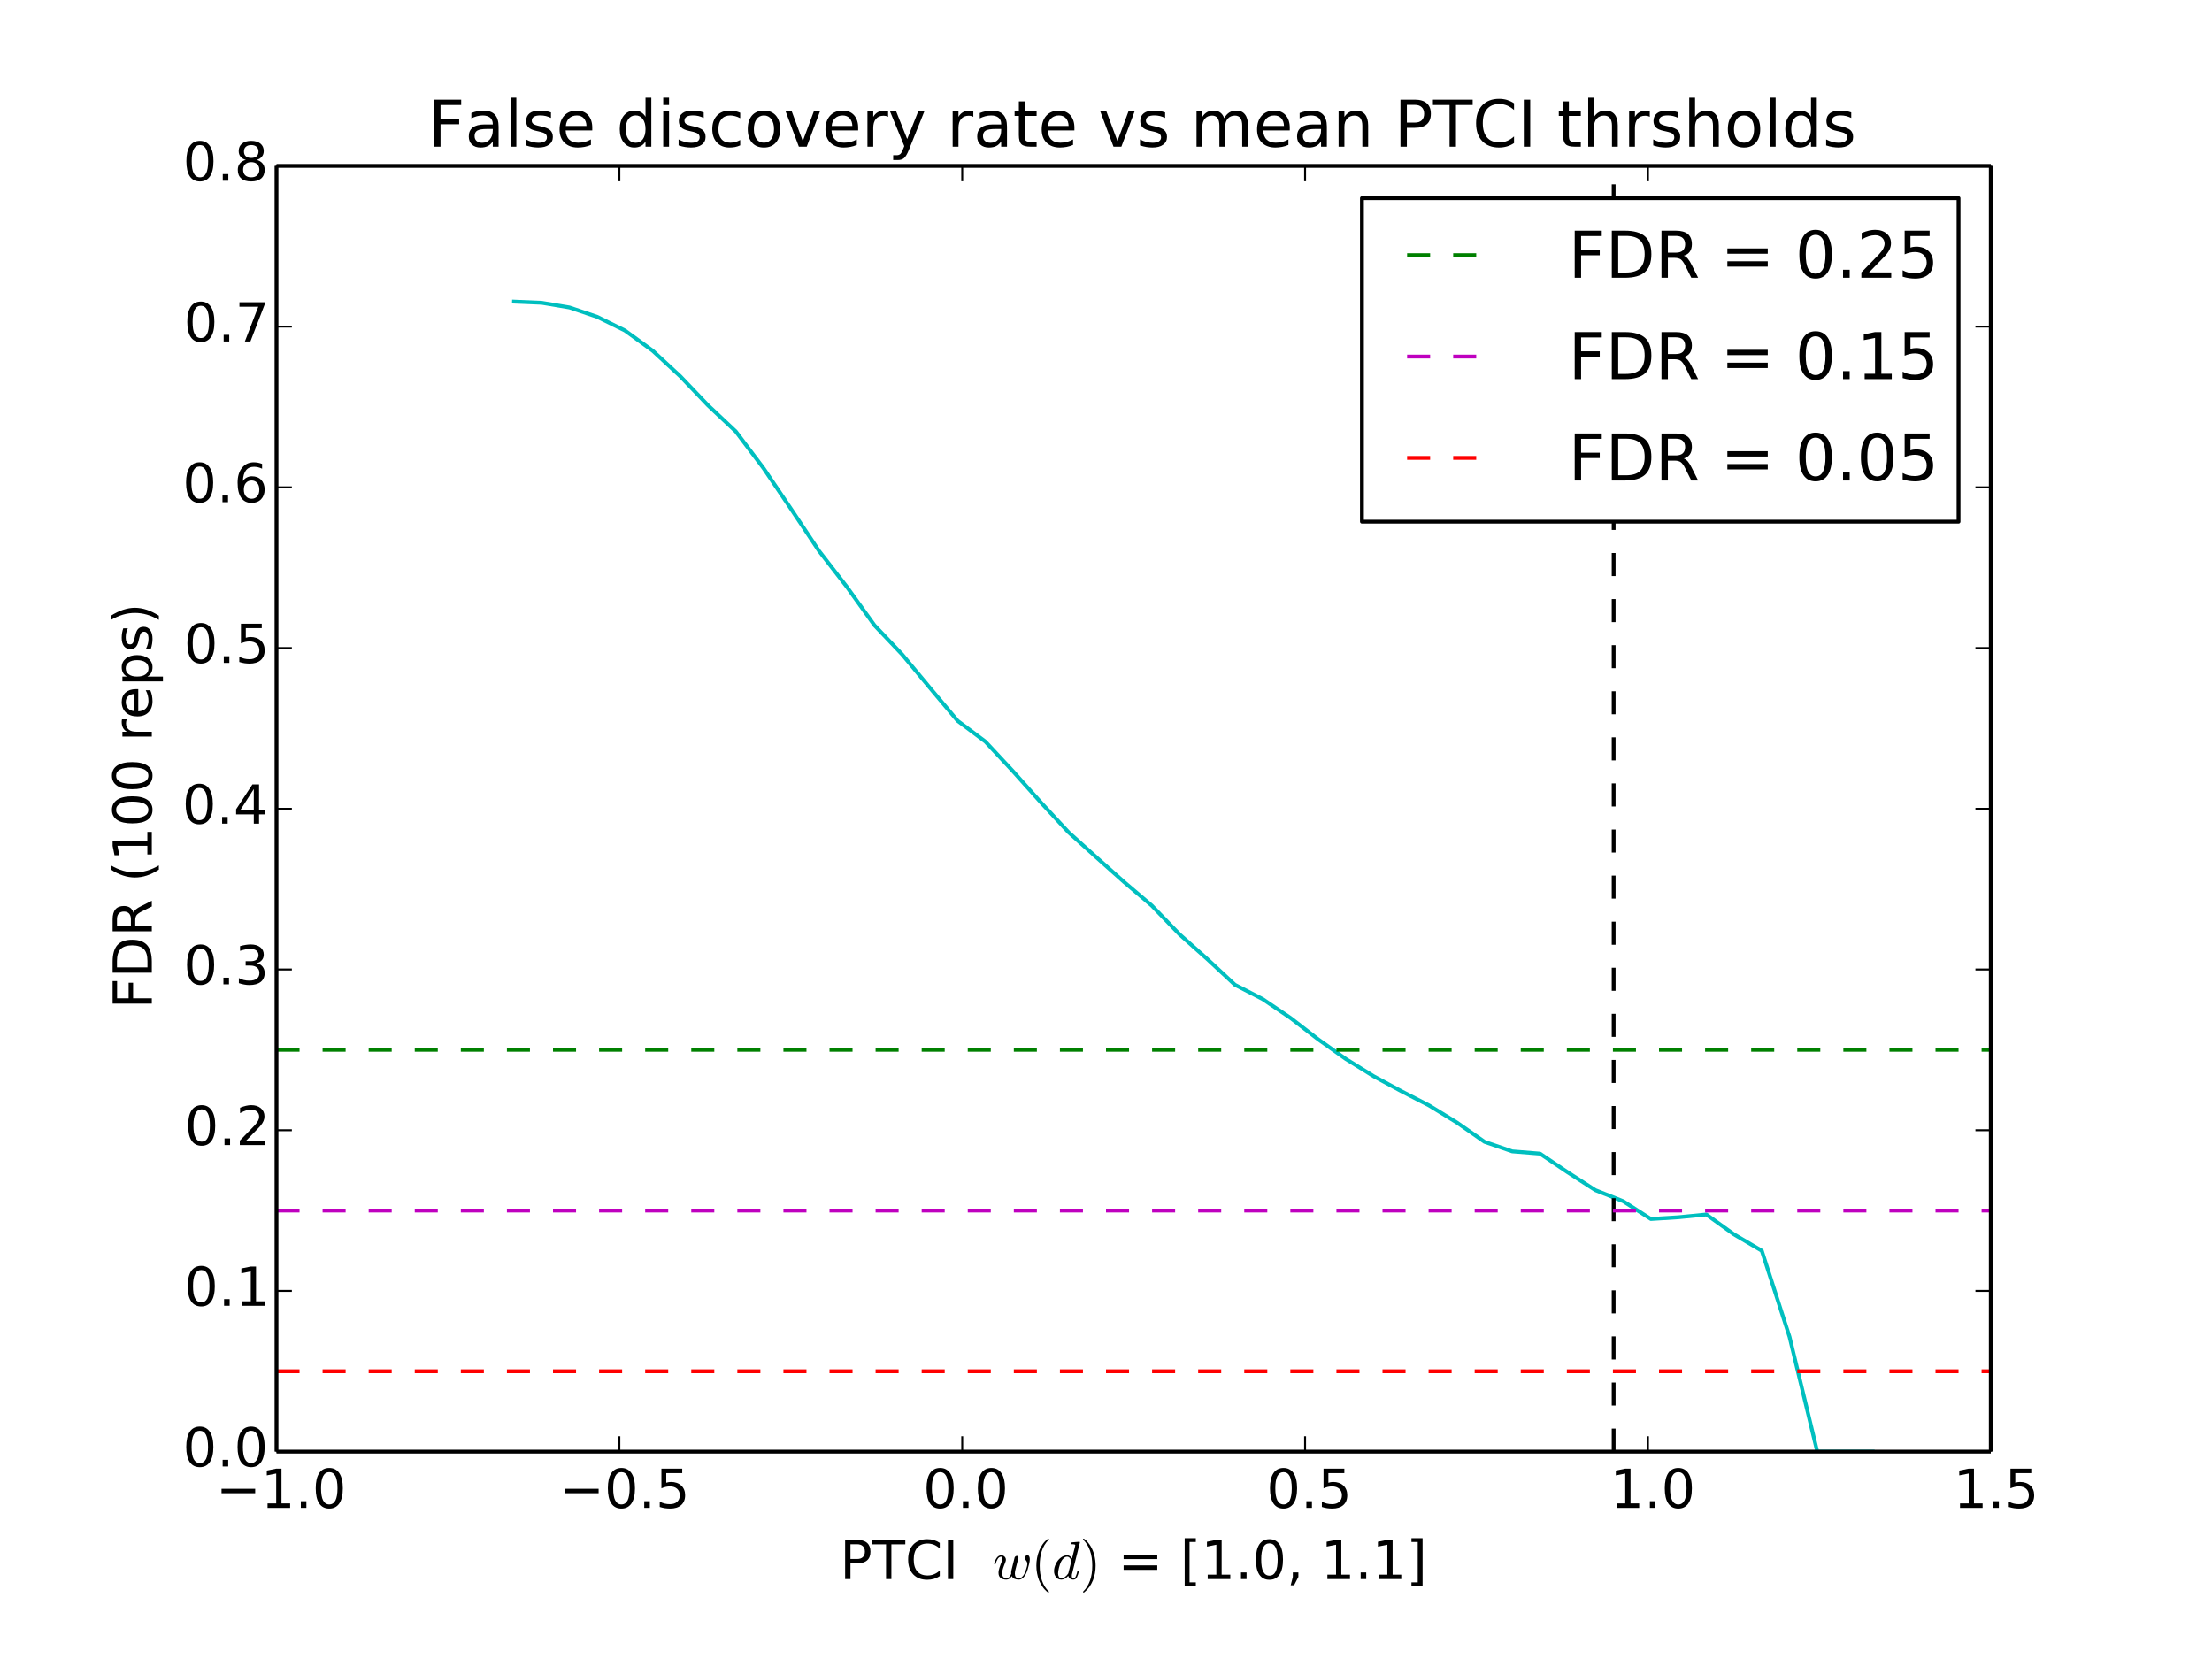 <?xml version="1.0" encoding="UTF-8"?>
<svg xmlns="http://www.w3.org/2000/svg" xmlns:xlink="http://www.w3.org/1999/xlink" width="576pt" height="432pt" viewBox="0 0 576 432" version="1.1">
<defs>
<g>
<symbol overflow="visible" id="glyph0-0">
<path style="stroke:none;" d="M 1.734 -1.16 L 3.988 -1.16 L 3.988 -8.945 L 1.539 -8.457 L 1.539 -9.715 L 3.977 -10.207 L 5.363 -10.207 L 5.363 -1.16 L 7.617 -1.16 L 7.617 0 L 1.734 0 L 1.734 -1.16 "/>
</symbol>
<symbol overflow="visible" id="glyph0-1">
<path style="stroke:none;" d="M 1.496 -1.734 L 2.941 -1.734 L 2.941 0 L 1.496 0 L 1.496 -1.734 "/>
</symbol>
<symbol overflow="visible" id="glyph0-2">
<path style="stroke:none;" d="M 4.453 -9.297 C 3.738 -9.297 3.207 -8.945 2.844 -8.246 C 2.477 -7.547 2.309 -6.496 2.309 -5.098 C 2.309 -3.695 2.477 -2.645 2.844 -1.945 C 3.207 -1.246 3.738 -0.895 4.453 -0.895 C 5.164 -0.895 5.699 -1.246 6.062 -1.945 C 6.41 -2.645 6.594 -3.695 6.594 -5.098 C 6.594 -6.496 6.41 -7.547 6.062 -8.246 C 5.699 -8.945 5.164 -9.297 4.453 -9.297 M 4.453 -10.387 C 5.586 -10.387 6.453 -9.926 7.07 -9.031 C 7.672 -8.121 7.98 -6.805 7.98 -5.098 C 7.98 -3.375 7.672 -2.059 7.07 -1.16 C 6.453 -0.266 5.586 0.184 4.453 0.184 C 3.305 0.184 2.422 -0.266 1.82 -1.16 C 1.219 -2.059 0.926 -3.375 0.926 -5.098 C 0.926 -6.805 1.219 -8.121 1.82 -9.031 C 2.422 -9.926 3.305 -10.387 4.453 -10.387 "/>
</symbol>
<symbol overflow="visible" id="glyph0-3">
<path style="stroke:none;" d="M 1.512 -10.207 L 6.93 -10.207 L 6.93 -9.043 L 2.773 -9.043 L 2.773 -6.539 C 2.969 -6.609 3.18 -6.664 3.375 -6.691 C 3.57 -6.719 3.781 -6.746 3.977 -6.746 C 5.109 -6.746 6.008 -6.426 6.68 -5.809 C 7.352 -5.18 7.688 -4.34 7.688 -3.277 C 7.688 -2.172 7.336 -1.316 6.648 -0.715 C 5.965 -0.113 4.996 0.184 3.766 0.184 C 3.332 0.184 2.898 0.141 2.449 0.086 C 2.004 0.016 1.555 -0.086 1.078 -0.238 L 1.078 -1.625 C 1.484 -1.398 1.902 -1.23 2.352 -1.121 C 2.785 -1.008 3.246 -0.965 3.738 -0.965 C 4.523 -0.965 5.152 -1.16 5.613 -1.582 C 6.062 -2.004 6.301 -2.562 6.301 -3.277 C 6.301 -3.977 6.062 -4.535 5.613 -4.957 C 5.152 -5.375 4.523 -5.586 3.738 -5.586 C 3.375 -5.586 2.996 -5.543 2.633 -5.461 C 2.27 -5.375 1.891 -5.25 1.512 -5.082 L 1.512 -10.207 "/>
</symbol>
<symbol overflow="visible" id="glyph0-4">
<path style="stroke:none;" d="M 2.758 -9.07 L 2.758 -5.234 L 4.492 -5.234 C 5.137 -5.234 5.629 -5.391 5.977 -5.727 C 6.328 -6.062 6.512 -6.539 6.512 -7.152 C 6.512 -7.77 6.328 -8.23 5.977 -8.566 C 5.629 -8.902 5.137 -9.07 4.492 -9.07 L 2.758 -9.07 M 1.371 -10.207 L 4.492 -10.207 C 5.629 -10.207 6.496 -9.941 7.086 -9.422 C 7.672 -8.902 7.965 -8.148 7.965 -7.152 C 7.965 -6.145 7.672 -5.375 7.086 -4.871 C 6.496 -4.355 5.629 -4.102 4.492 -4.102 L 2.758 -4.102 L 2.758 0 L 1.371 0 L 1.371 -10.207 "/>
</symbol>
<symbol overflow="visible" id="glyph0-5">
<path style="stroke:none;" d="M -0.027 -10.207 L 8.598 -10.207 L 8.598 -9.043 L 4.969 -9.043 L 4.969 0 L 3.586 0 L 3.586 -9.043 L -0.027 -9.043 L -0.027 -10.207 "/>
</symbol>
<symbol overflow="visible" id="glyph0-6">
<path style="stroke:none;" d="M 9.016 -9.422 L 9.016 -7.965 C 8.539 -8.387 8.051 -8.707 7.52 -8.934 C 6.984 -9.141 6.441 -9.254 5.852 -9.254 C 4.676 -9.254 3.781 -8.891 3.164 -8.176 C 2.547 -7.461 2.238 -6.441 2.238 -5.098 C 2.238 -3.754 2.547 -2.715 3.164 -2.004 C 3.781 -1.289 4.676 -0.938 5.852 -0.938 C 6.441 -0.938 6.984 -1.035 7.52 -1.262 C 8.051 -1.469 8.539 -1.793 9.016 -2.227 L 9.016 -0.785 C 8.527 -0.449 8.008 -0.211 7.477 -0.055 C 6.945 0.098 6.371 0.184 5.77 0.184 C 4.227 0.184 3.012 -0.281 2.113 -1.219 C 1.219 -2.156 0.785 -3.445 0.785 -5.098 C 0.785 -6.734 1.219 -8.023 2.113 -8.973 C 3.012 -9.91 4.227 -10.387 5.77 -10.387 C 6.383 -10.387 6.957 -10.305 7.488 -10.148 C 8.023 -9.98 8.539 -9.742 9.016 -9.422 "/>
</symbol>
<symbol overflow="visible" id="glyph0-7">
<path style="stroke:none;" d="M 1.371 -10.207 L 2.758 -10.207 L 2.758 0 L 1.371 0 L 1.371 -10.207 "/>
</symbol>
<symbol overflow="visible" id="glyph0-8">
<path style="stroke:none;" d=""/>
</symbol>
<symbol overflow="visible" id="glyph0-9">
<path style="stroke:none;" d="M 1.484 -6.355 L 10.246 -6.355 L 10.246 -5.207 L 1.484 -5.207 L 1.484 -6.355 M 1.484 -3.57 L 10.246 -3.57 L 10.246 -2.406 L 1.484 -2.406 L 1.484 -3.57 "/>
</symbol>
<symbol overflow="visible" id="glyph0-10">
<path style="stroke:none;" d="M 1.203 -10.641 L 4.102 -10.641 L 4.102 -9.66 L 2.465 -9.66 L 2.465 0.855 L 4.102 0.855 L 4.102 1.836 L 1.203 1.836 L 1.203 -10.641 "/>
</symbol>
<symbol overflow="visible" id="glyph0-11">
<path style="stroke:none;" d="M 1.637 -1.734 L 3.078 -1.734 L 3.078 -0.559 L 1.961 1.609 L 1.078 1.609 L 1.637 -0.559 L 1.637 -1.734 "/>
</symbol>
<symbol overflow="visible" id="glyph0-12">
<path style="stroke:none;" d="M 4.258 -10.641 L 4.258 1.836 L 1.359 1.836 L 1.359 0.855 L 2.996 0.855 L 2.996 -9.66 L 1.359 -9.66 L 1.359 -10.641 L 4.258 -10.641 "/>
</symbol>
<symbol overflow="visible" id="glyph0-13">
<path style="stroke:none;" d="M 2.688 -1.16 L 7.504 -1.16 L 7.504 0 L 1.023 0 L 1.023 -1.16 C 1.539 -1.695 2.254 -2.422 3.164 -3.348 C 4.059 -4.258 4.633 -4.844 4.871 -5.109 C 5.32 -5.602 5.629 -6.02 5.797 -6.371 C 5.965 -6.707 6.062 -7.055 6.062 -7.391 C 6.062 -7.926 5.867 -8.371 5.488 -8.707 C 5.109 -9.043 4.621 -9.227 4.004 -9.227 C 3.57 -9.227 3.109 -9.141 2.633 -9.004 C 2.156 -8.848 1.637 -8.625 1.094 -8.316 L 1.094 -9.715 C 1.652 -9.941 2.172 -10.109 2.645 -10.219 C 3.121 -10.332 3.57 -10.387 3.977 -10.387 C 5.027 -10.387 5.867 -10.121 6.496 -9.59 C 7.125 -9.059 7.449 -8.359 7.449 -7.477 C 7.449 -7.055 7.363 -6.648 7.211 -6.285 C 7.055 -5.906 6.777 -5.461 6.355 -4.957 C 6.242 -4.816 5.879 -4.438 5.266 -3.809 C 4.648 -3.18 3.793 -2.297 2.688 -1.16 "/>
</symbol>
<symbol overflow="visible" id="glyph0-14">
<path style="stroke:none;" d="M 5.684 -5.504 C 6.344 -5.363 6.859 -5.066 7.223 -4.621 C 7.59 -4.172 7.785 -3.613 7.785 -2.969 C 7.785 -1.961 7.434 -1.176 6.746 -0.629 C 6.047 -0.086 5.066 0.184 3.793 0.184 C 3.359 0.184 2.91 0.141 2.465 0.055 C 2.016 -0.016 1.539 -0.141 1.062 -0.309 L 1.062 -1.637 C 1.441 -1.414 1.863 -1.246 2.324 -1.133 C 2.773 -1.023 3.246 -0.965 3.754 -0.965 C 4.621 -0.965 5.277 -1.133 5.727 -1.469 C 6.176 -1.805 6.41 -2.309 6.41 -2.969 C 6.41 -3.555 6.203 -4.031 5.781 -4.367 C 5.363 -4.703 4.773 -4.887 4.02 -4.887 L 2.828 -4.887 L 2.828 -6.02 L 4.074 -6.02 C 4.746 -6.02 5.266 -6.145 5.629 -6.426 C 5.992 -6.691 6.176 -7.086 6.176 -7.602 C 6.176 -8.121 5.977 -8.527 5.613 -8.805 C 5.234 -9.086 4.703 -9.227 4.02 -9.227 C 3.641 -9.227 3.234 -9.184 2.801 -9.102 C 2.367 -9.016 1.891 -8.891 1.371 -8.723 L 1.371 -9.953 C 1.891 -10.094 2.379 -10.207 2.844 -10.277 C 3.289 -10.348 3.723 -10.387 4.145 -10.387 C 5.18 -10.387 6.008 -10.148 6.621 -9.676 C 7.238 -9.199 7.547 -8.555 7.547 -7.742 C 7.547 -7.184 7.379 -6.707 7.055 -6.312 C 6.734 -5.922 6.273 -5.641 5.684 -5.504 "/>
</symbol>
<symbol overflow="visible" id="glyph0-15">
<path style="stroke:none;" d="M 5.293 -9.004 L 1.805 -3.555 L 5.293 -3.555 L 5.293 -9.004 M 4.93 -10.207 L 6.664 -10.207 L 6.664 -3.555 L 8.121 -3.555 L 8.121 -2.406 L 6.664 -2.406 L 6.664 0 L 5.293 0 L 5.293 -2.406 L 0.688 -2.406 L 0.688 -3.738 L 4.93 -10.207 "/>
</symbol>
<symbol overflow="visible" id="glyph0-16">
<path style="stroke:none;" d="M 4.621 -5.656 C 4.004 -5.656 3.516 -5.434 3.148 -5.012 C 2.785 -4.594 2.605 -4.004 2.605 -3.277 C 2.605 -2.535 2.785 -1.945 3.148 -1.527 C 3.516 -1.105 4.004 -0.895 4.621 -0.895 C 5.234 -0.895 5.727 -1.105 6.09 -1.527 C 6.453 -1.945 6.637 -2.535 6.637 -3.277 C 6.637 -4.004 6.453 -4.594 6.09 -5.012 C 5.727 -5.434 5.234 -5.656 4.621 -5.656 M 7.363 -9.98 L 7.363 -8.723 C 7.016 -8.891 6.664 -9.016 6.312 -9.102 C 5.949 -9.184 5.602 -9.227 5.266 -9.227 C 4.34 -9.227 3.641 -8.918 3.164 -8.301 C 2.688 -7.688 2.406 -6.746 2.352 -5.516 C 2.617 -5.906 2.953 -6.215 3.359 -6.426 C 3.766 -6.637 4.215 -6.746 4.703 -6.746 C 5.727 -6.746 6.539 -6.426 7.125 -5.809 C 7.715 -5.195 8.023 -4.34 8.023 -3.277 C 8.023 -2.227 7.699 -1.387 7.086 -0.758 C 6.469 -0.125 5.641 0.184 4.621 0.184 C 3.445 0.184 2.535 -0.266 1.918 -1.16 C 1.289 -2.059 0.98 -3.375 0.98 -5.098 C 0.98 -6.707 1.359 -7.992 2.129 -8.945 C 2.883 -9.898 3.922 -10.387 5.207 -10.387 C 5.543 -10.387 5.895 -10.348 6.258 -10.289 C 6.609 -10.219 6.973 -10.121 7.363 -9.98 "/>
</symbol>
<symbol overflow="visible" id="glyph0-17">
<path style="stroke:none;" d="M 1.148 -10.207 L 7.715 -10.207 L 7.715 -9.617 L 4.004 0 L 2.562 0 L 6.047 -9.043 L 1.148 -9.043 L 1.148 -10.207 "/>
</symbol>
<symbol overflow="visible" id="glyph0-18">
<path style="stroke:none;" d="M 4.453 -4.844 C 3.793 -4.844 3.277 -4.66 2.898 -4.312 C 2.52 -3.961 2.34 -3.484 2.34 -2.871 C 2.34 -2.254 2.52 -1.766 2.898 -1.414 C 3.277 -1.062 3.793 -0.895 4.453 -0.895 C 5.098 -0.895 5.613 -1.062 5.992 -1.43 C 6.371 -1.777 6.566 -2.254 6.566 -2.871 C 6.566 -3.484 6.371 -3.961 6.008 -4.312 C 5.629 -4.66 5.109 -4.844 4.453 -4.844 M 3.066 -5.434 C 2.477 -5.57 2.016 -5.852 1.68 -6.258 C 1.344 -6.664 1.191 -7.152 1.191 -7.742 C 1.191 -8.555 1.469 -9.199 2.059 -9.676 C 2.633 -10.148 3.43 -10.387 4.453 -10.387 C 5.461 -10.387 6.258 -10.148 6.848 -9.676 C 7.422 -9.199 7.715 -8.555 7.715 -7.742 C 7.715 -7.152 7.547 -6.664 7.211 -6.258 C 6.875 -5.852 6.426 -5.57 5.84 -5.434 C 6.496 -5.277 7.016 -4.969 7.391 -4.523 C 7.758 -4.074 7.953 -3.516 7.953 -2.871 C 7.953 -1.875 7.645 -1.121 7.043 -0.602 C 6.426 -0.07 5.57 0.184 4.453 0.184 C 3.316 0.184 2.449 -0.07 1.848 -0.602 C 1.246 -1.121 0.953 -1.875 0.953 -2.871 C 0.953 -3.516 1.133 -4.074 1.512 -4.523 C 1.875 -4.969 2.395 -5.277 3.066 -5.434 M 2.562 -7.617 C 2.562 -7.086 2.715 -6.664 3.051 -6.371 C 3.387 -6.074 3.852 -5.938 4.453 -5.938 C 5.039 -5.938 5.504 -6.074 5.84 -6.371 C 6.176 -6.664 6.344 -7.086 6.344 -7.617 C 6.344 -8.148 6.176 -8.555 5.84 -8.848 C 5.504 -9.141 5.039 -9.297 4.453 -9.297 C 3.852 -9.297 3.387 -9.141 3.051 -8.848 C 2.715 -8.555 2.562 -8.148 2.562 -7.617 "/>
</symbol>
<symbol overflow="visible" id="glyph1-0">
<path style="stroke:none;" d="M 1.512 -1.625 C 1.512 -1.82 1.527 -2.043 1.582 -2.297 C 1.637 -2.547 1.695 -2.785 1.766 -2.98 C 1.82 -3.18 1.934 -3.473 2.086 -3.891 C 2.238 -4.297 2.324 -4.523 2.34 -4.562 C 2.449 -4.898 2.52 -5.18 2.52 -5.402 C 2.52 -5.684 2.406 -5.824 2.211 -5.824 C 1.848 -5.824 1.539 -5.629 1.301 -5.25 C 1.051 -4.859 0.883 -4.438 0.77 -3.977 C 0.742 -3.922 0.715 -3.891 0.656 -3.891 L 0.488 -3.891 C 0.406 -3.891 0.379 -3.934 0.379 -4.02 L 0.379 -4.059 C 0.52 -4.621 0.758 -5.109 1.062 -5.543 C 1.371 -5.965 1.766 -6.188 2.238 -6.188 C 2.574 -6.188 2.855 -6.074 3.078 -5.852 C 3.305 -5.629 3.43 -5.363 3.43 -5.027 C 3.43 -4.844 3.387 -4.66 3.316 -4.48 C 3.207 -4.199 3.066 -3.852 2.926 -3.457 C 2.773 -3.066 2.66 -2.703 2.574 -2.379 C 2.492 -2.043 2.465 -1.734 2.465 -1.441 C 2.465 -1.078 2.547 -0.77 2.742 -0.547 C 2.941 -0.32 3.219 -0.211 3.586 -0.211 C 4.074 -0.211 4.48 -0.59 4.816 -1.344 C 4.801 -1.398 4.801 -1.469 4.801 -1.582 C 4.801 -1.836 4.828 -2.113 4.914 -2.438 L 5.699 -5.586 C 5.727 -5.699 5.809 -5.809 5.922 -5.895 C 6.035 -5.977 6.145 -6.035 6.285 -6.035 C 6.398 -6.035 6.496 -5.992 6.578 -5.922 C 6.664 -5.852 6.707 -5.754 6.707 -5.641 C 6.707 -5.586 6.691 -5.543 6.691 -5.531 L 5.906 -2.406 C 5.809 -2.031 5.77 -1.695 5.77 -1.398 C 5.77 -1.051 5.84 -0.77 6.008 -0.547 C 6.176 -0.32 6.426 -0.211 6.777 -0.211 C 7.363 -0.211 7.867 -0.602 8.262 -1.398 C 8.398 -1.68 8.555 -2.086 8.734 -2.645 C 8.918 -3.207 9.016 -3.625 9.016 -3.922 C 9.016 -4.188 8.961 -4.395 8.875 -4.551 C 8.793 -4.703 8.664 -4.871 8.527 -5.055 C 8.371 -5.234 8.301 -5.375 8.301 -5.473 C 8.301 -5.641 8.371 -5.809 8.527 -5.965 C 8.664 -6.117 8.836 -6.203 9.031 -6.203 C 9.254 -6.203 9.406 -6.09 9.508 -5.895 C 9.605 -5.684 9.66 -5.445 9.66 -5.195 C 9.66 -4.871 9.605 -4.465 9.492 -3.988 C 9.379 -3.5 9.254 -3.012 9.102 -2.52 C 8.934 -2.031 8.793 -1.637 8.652 -1.359 C 8.133 -0.352 7.504 0.141 6.746 0.141 C 6.355 0.141 5.992 0.07 5.672 -0.07 C 5.348 -0.211 5.109 -0.449 4.957 -0.785 C 4.801 -0.504 4.605 -0.281 4.367 -0.113 C 4.117 0.055 3.852 0.141 3.555 0.141 C 2.941 0.141 2.438 0 2.07 -0.293 C 1.695 -0.574 1.512 -1.023 1.512 -1.625 "/>
</symbol>
<symbol overflow="visible" id="glyph1-1">
<path style="stroke:none;" d="M 2.438 0.141 C 1.848 0.141 1.371 -0.07 1.035 -0.52 C 0.699 -0.953 0.531 -1.469 0.531 -2.086 C 0.531 -2.676 0.688 -3.305 0.992 -3.949 C 1.301 -4.594 1.707 -5.125 2.238 -5.543 C 2.773 -5.965 3.332 -6.188 3.949 -6.188 C 4.227 -6.188 4.465 -6.105 4.691 -5.949 C 4.914 -5.797 5.082 -5.602 5.207 -5.348 L 5.992 -8.469 C 6.02 -8.625 6.047 -8.75 6.062 -8.848 C 6.062 -8.988 5.754 -9.07 5.152 -9.07 C 5.055 -9.07 5.012 -9.129 5.012 -9.254 C 5.012 -9.281 5.012 -9.324 5.039 -9.379 C 5.055 -9.438 5.066 -9.477 5.098 -9.508 C 5.125 -9.535 5.152 -9.562 5.207 -9.562 L 7.098 -9.715 C 7.211 -9.715 7.266 -9.645 7.266 -9.535 L 5.25 -1.484 C 5.18 -1.316 5.152 -1.094 5.152 -0.812 C 5.152 -0.406 5.277 -0.211 5.559 -0.211 C 5.84 -0.211 6.062 -0.391 6.215 -0.77 C 6.371 -1.133 6.496 -1.566 6.609 -2.059 C 6.621 -2.113 6.664 -2.141 6.719 -2.141 L 6.887 -2.141 C 6.914 -2.141 6.945 -2.113 6.973 -2.086 C 7 -2.059 7.016 -2.031 7.016 -2.004 C 6.848 -1.344 6.664 -0.824 6.469 -0.434 C 6.273 -0.043 5.965 0.141 5.531 0.141 C 5.207 0.141 4.93 0.043 4.691 -0.125 C 4.453 -0.293 4.297 -0.547 4.242 -0.855 C 3.641 -0.184 3.039 0.141 2.438 0.141 M 2.449 -0.211 C 2.785 -0.211 3.109 -0.336 3.43 -0.59 C 3.738 -0.84 4.02 -1.133 4.242 -1.484 C 4.242 -1.484 4.258 -1.512 4.258 -1.539 L 5.027 -4.621 C 4.969 -4.941 4.844 -5.223 4.66 -5.461 C 4.465 -5.699 4.227 -5.824 3.922 -5.824 C 3.598 -5.824 3.305 -5.684 3.039 -5.434 C 2.758 -5.18 2.535 -4.871 2.352 -4.523 C 2.156 -4.145 1.988 -3.625 1.82 -2.98 C 1.652 -2.34 1.582 -1.836 1.582 -1.469 C 1.582 -1.133 1.652 -0.84 1.793 -0.59 C 1.934 -0.336 2.141 -0.211 2.449 -0.211 "/>
</symbol>
<symbol overflow="visible" id="glyph2-0">
<path style="stroke:none;" d="M 4.34 3.457 C 3.809 3.039 3.359 2.574 2.996 2.043 C 2.617 1.512 2.309 0.938 2.07 0.352 C 1.836 -0.238 1.652 -0.867 1.539 -1.527 C 1.414 -2.172 1.359 -2.828 1.359 -3.5 C 1.359 -4.172 1.414 -4.828 1.539 -5.488 C 1.652 -6.133 1.836 -6.762 2.086 -7.379 C 2.324 -7.98 2.633 -8.555 3.012 -9.086 C 3.387 -9.617 3.836 -10.078 4.34 -10.473 C 4.34 -10.484 4.355 -10.5 4.41 -10.5 L 4.535 -10.5 C 4.562 -10.5 4.578 -10.484 4.605 -10.457 C 4.633 -10.43 4.648 -10.402 4.648 -10.375 C 4.648 -10.332 4.633 -10.305 4.621 -10.289 C 4.156 -9.844 3.781 -9.352 3.473 -8.848 C 3.164 -8.344 2.926 -7.797 2.742 -7.223 C 2.562 -6.637 2.438 -6.047 2.352 -5.434 C 2.27 -4.816 2.227 -4.172 2.227 -3.5 C 2.227 -0.531 3.012 1.707 4.605 3.246 C 4.633 3.277 4.648 3.305 4.648 3.359 C 4.648 3.387 4.633 3.414 4.605 3.445 C 4.578 3.473 4.562 3.484 4.535 3.484 L 4.41 3.484 C 4.355 3.484 4.34 3.473 4.34 3.457 "/>
</symbol>
<symbol overflow="visible" id="glyph2-1">
<path style="stroke:none;" d="M 0.91 3.484 C 0.824 3.484 0.785 3.445 0.785 3.359 C 0.785 3.316 0.785 3.289 0.812 3.277 C 2.406 1.707 3.207 -0.531 3.207 -3.5 C 3.207 -6.469 2.406 -8.723 0.84 -10.262 C 0.797 -10.277 0.785 -10.316 0.785 -10.375 C 0.785 -10.402 0.797 -10.43 0.824 -10.457 C 0.855 -10.484 0.883 -10.5 0.91 -10.5 L 1.035 -10.5 C 1.062 -10.5 1.078 -10.484 1.105 -10.473 C 1.777 -9.941 2.34 -9.297 2.785 -8.539 C 3.234 -7.785 3.555 -6.973 3.766 -6.117 C 3.961 -5.266 4.074 -4.395 4.074 -3.5 C 4.074 -2.828 4.02 -2.184 3.906 -1.539 C 3.793 -0.895 3.613 -0.281 3.375 0.336 C 3.121 0.953 2.812 1.512 2.449 2.043 C 2.07 2.574 1.625 3.039 1.105 3.457 C 1.078 3.473 1.062 3.484 1.035 3.484 L 0.91 3.484 "/>
</symbol>
<symbol overflow="visible" id="glyph3-0">
<path style="stroke:none;" d="M -10.207 -1.371 L -10.207 -7.238 L -9.043 -7.238 L -9.043 -2.758 L -6.035 -2.758 L -6.035 -6.805 L -4.871 -6.805 L -4.871 -2.758 L 0 -2.758 L 0 -1.371 L -10.207 -1.371 "/>
</symbol>
<symbol overflow="visible" id="glyph3-1">
<path style="stroke:none;" d="M -9.07 -2.758 L -1.133 -2.758 L -1.133 -4.426 C -1.133 -5.824 -1.441 -6.859 -2.086 -7.52 C -2.73 -8.16 -3.738 -8.496 -5.109 -8.496 C -6.48 -8.496 -7.477 -8.16 -8.121 -7.52 C -8.75 -6.859 -9.07 -5.824 -9.07 -4.426 L -9.07 -2.758 M -10.207 -1.371 L -10.207 -4.215 C -10.207 -6.188 -9.785 -7.645 -8.973 -8.566 C -8.148 -9.492 -6.859 -9.953 -5.109 -9.953 C -3.348 -9.953 -2.059 -9.477 -1.23 -8.555 C -0.406 -7.629 0 -6.176 0 -4.215 L 0 -1.371 L -10.207 -1.371 "/>
</symbol>
<symbol overflow="visible" id="glyph3-2">
<path style="stroke:none;" d="M -4.789 -6.215 C -4.676 -6.512 -4.465 -6.805 -4.145 -7.086 C -3.809 -7.363 -3.359 -7.645 -2.785 -7.926 L 0 -9.324 L 0 -7.84 L -2.617 -6.539 C -3.289 -6.203 -3.754 -5.867 -3.977 -5.559 C -4.199 -5.234 -4.312 -4.801 -4.312 -4.258 L -4.312 -2.758 L 0 -2.758 L 0 -1.371 L -10.207 -1.371 L -10.207 -4.492 C -10.207 -5.656 -9.953 -6.523 -9.477 -7.098 C -8.988 -7.672 -8.246 -7.965 -7.266 -7.965 C -6.621 -7.965 -6.074 -7.812 -5.656 -7.52 C -5.234 -7.211 -4.941 -6.777 -4.789 -6.215 M -9.07 -2.758 L -5.445 -2.758 L -5.445 -4.492 C -5.445 -5.152 -5.602 -5.656 -5.906 -5.992 C -6.215 -6.328 -6.664 -6.512 -7.266 -6.512 C -7.855 -6.512 -8.301 -6.328 -8.609 -5.992 C -8.918 -5.656 -9.07 -5.152 -9.07 -4.492 L -9.07 -2.758 "/>
</symbol>
<symbol overflow="visible" id="glyph3-3">
<path style="stroke:none;" d=""/>
</symbol>
<symbol overflow="visible" id="glyph3-4">
<path style="stroke:none;" d="M -10.625 -4.34 C -9.562 -3.723 -8.527 -3.277 -7.504 -2.98 C -6.48 -2.676 -5.445 -2.535 -4.395 -2.535 C -3.332 -2.535 -2.297 -2.676 -1.273 -2.98 C -0.238 -3.277 0.785 -3.723 1.836 -4.34 L 1.836 -3.246 C 0.758 -2.562 -0.281 -2.043 -1.316 -1.707 C -2.352 -1.371 -3.375 -1.203 -4.395 -1.203 C -5.402 -1.203 -6.426 -1.371 -7.461 -1.707 C -8.496 -2.043 -9.547 -2.547 -10.625 -3.246 L -10.625 -4.34 "/>
</symbol>
<symbol overflow="visible" id="glyph3-5">
<path style="stroke:none;" d="M -1.16 -1.734 L -1.16 -3.988 L -8.945 -3.988 L -8.457 -1.539 L -9.715 -1.539 L -10.207 -3.977 L -10.207 -5.363 L -1.16 -5.363 L -1.16 -7.617 L 0 -7.617 L 0 -1.734 L -1.16 -1.734 "/>
</symbol>
<symbol overflow="visible" id="glyph3-6">
<path style="stroke:none;" d="M -9.297 -4.453 C -9.297 -3.738 -8.945 -3.207 -8.246 -2.844 C -7.547 -2.477 -6.496 -2.309 -5.098 -2.309 C -3.695 -2.309 -2.645 -2.477 -1.945 -2.844 C -1.246 -3.207 -0.895 -3.738 -0.895 -4.453 C -0.895 -5.164 -1.246 -5.699 -1.945 -6.062 C -2.645 -6.41 -3.695 -6.594 -5.098 -6.594 C -6.496 -6.594 -7.547 -6.41 -8.246 -6.062 C -8.945 -5.699 -9.297 -5.164 -9.297 -4.453 M -10.387 -4.453 C -10.387 -5.586 -9.926 -6.453 -9.031 -7.07 C -8.121 -7.672 -6.805 -7.98 -5.098 -7.98 C -3.375 -7.98 -2.059 -7.672 -1.16 -7.07 C -0.266 -6.453 0.184 -5.586 0.184 -4.453 C 0.184 -3.305 -0.266 -2.422 -1.16 -1.82 C -2.059 -1.219 -3.375 -0.926 -5.098 -0.926 C -6.805 -0.926 -8.121 -1.219 -9.031 -1.82 C -9.926 -2.422 -10.387 -3.305 -10.387 -4.453 "/>
</symbol>
<symbol overflow="visible" id="glyph3-7">
<path style="stroke:none;" d="M -6.48 -5.754 C -6.566 -5.613 -6.621 -5.461 -6.664 -5.293 C -6.691 -5.125 -6.719 -4.941 -6.719 -4.746 C -6.719 -4.031 -6.48 -3.484 -6.02 -3.109 C -5.559 -2.715 -4.898 -2.535 -4.031 -2.535 L 0 -2.535 L 0 -1.273 L -7.656 -1.273 L -7.656 -2.535 L -6.469 -2.535 C -6.93 -2.785 -7.281 -3.137 -7.504 -3.555 C -7.727 -3.977 -7.84 -4.492 -7.84 -5.109 C -7.84 -5.195 -7.824 -5.293 -7.824 -5.402 C -7.812 -5.504 -7.797 -5.613 -7.77 -5.754 L -6.48 -5.754 "/>
</symbol>
<symbol overflow="visible" id="glyph3-8">
<path style="stroke:none;" d="M -4.145 -7.867 L -3.527 -7.867 L -3.527 -2.086 C -2.66 -2.141 -1.988 -2.395 -1.539 -2.871 C -1.094 -3.332 -0.867 -3.977 -0.867 -4.816 C -0.867 -5.293 -0.926 -5.77 -1.035 -6.215 C -1.148 -6.664 -1.328 -7.125 -1.582 -7.574 L -0.391 -7.574 C -0.195 -7.125 -0.043 -6.664 0.043 -6.188 C 0.125 -5.711 0.184 -5.223 0.184 -4.746 C 0.184 -3.516 -0.168 -2.547 -0.867 -1.836 C -1.566 -1.121 -2.535 -0.77 -3.754 -0.77 C -4.996 -0.77 -5.992 -1.105 -6.734 -1.777 C -7.461 -2.449 -7.84 -3.375 -7.84 -4.523 C -7.84 -5.559 -7.504 -6.371 -6.848 -6.973 C -6.176 -7.559 -5.277 -7.867 -4.145 -7.867 M -4.508 -6.609 C -5.195 -6.594 -5.738 -6.398 -6.16 -6.035 C -6.566 -5.656 -6.777 -5.152 -6.777 -4.535 C -6.777 -3.836 -6.566 -3.277 -6.176 -2.855 C -5.781 -2.438 -5.223 -2.184 -4.508 -2.129 L -4.508 -6.609 "/>
</symbol>
<symbol overflow="visible" id="glyph3-9">
<path style="stroke:none;" d="M -1.148 -2.535 L 2.898 -2.535 L 2.898 -1.273 L -7.656 -1.273 L -7.656 -2.535 L -6.496 -2.535 C -6.945 -2.785 -7.281 -3.121 -7.504 -3.527 C -7.727 -3.934 -7.84 -4.426 -7.84 -4.984 C -7.84 -5.906 -7.461 -6.664 -6.734 -7.254 C -5.992 -7.824 -5.027 -8.121 -3.82 -8.121 C -2.617 -8.121 -1.637 -7.824 -0.91 -7.254 C -0.184 -6.664 0.184 -5.906 0.184 -4.984 C 0.184 -4.426 0.07 -3.934 -0.141 -3.527 C -0.352 -3.121 -0.688 -2.785 -1.148 -2.535 M -3.82 -6.816 C -4.746 -6.816 -5.461 -6.621 -5.992 -6.242 C -6.523 -5.852 -6.789 -5.336 -6.789 -4.676 C -6.789 -4.004 -6.523 -3.484 -5.992 -3.109 C -5.461 -2.715 -4.746 -2.535 -3.82 -2.535 C -2.898 -2.535 -2.172 -2.715 -1.637 -3.109 C -1.105 -3.484 -0.855 -4.004 -0.855 -4.676 C -0.855 -5.336 -1.105 -5.852 -1.637 -6.242 C -2.172 -6.621 -2.898 -6.816 -3.82 -6.816 "/>
</symbol>
<symbol overflow="visible" id="glyph3-10">
<path style="stroke:none;" d="M -7.434 -6.203 L -6.242 -6.203 C -6.41 -5.84 -6.551 -5.473 -6.648 -5.098 C -6.734 -4.703 -6.789 -4.312 -6.789 -3.906 C -6.789 -3.277 -6.691 -2.801 -6.496 -2.492 C -6.301 -2.184 -6.02 -2.031 -5.641 -2.031 C -5.348 -2.031 -5.125 -2.141 -4.957 -2.367 C -4.789 -2.59 -4.621 -3.039 -4.48 -3.711 L -4.383 -4.145 C -4.188 -5.039 -3.906 -5.672 -3.57 -6.047 C -3.219 -6.41 -2.73 -6.609 -2.113 -6.609 C -1.398 -6.609 -0.84 -6.328 -0.434 -5.77 C -0.016 -5.207 0.184 -4.426 0.184 -3.445 C 0.184 -3.023 0.141 -2.605 0.07 -2.156 C 0 -1.707 -0.113 -1.246 -0.281 -0.758 L -1.582 -0.758 C -1.328 -1.219 -1.148 -1.68 -1.035 -2.129 C -0.91 -2.574 -0.855 -3.023 -0.855 -3.473 C -0.855 -4.059 -0.953 -4.523 -1.148 -4.844 C -1.344 -5.152 -1.637 -5.32 -2.016 -5.32 C -2.352 -5.32 -2.617 -5.195 -2.801 -4.969 C -2.98 -4.746 -3.164 -4.242 -3.332 -3.457 L -3.43 -3.023 C -3.598 -2.238 -3.852 -1.664 -4.188 -1.328 C -4.523 -0.98 -4.984 -0.812 -5.586 -0.812 C -6.301 -0.812 -6.859 -1.062 -7.254 -1.566 C -7.645 -2.07 -7.84 -2.801 -7.84 -3.754 C -7.84 -4.215 -7.797 -4.648 -7.727 -5.066 C -7.656 -5.473 -7.559 -5.852 -7.434 -6.203 "/>
</symbol>
<symbol overflow="visible" id="glyph3-11">
<path style="stroke:none;" d="M -10.625 -1.121 L -10.625 -2.211 C -9.547 -2.883 -8.496 -3.402 -7.461 -3.738 C -6.426 -4.074 -5.402 -4.258 -4.395 -4.258 C -3.375 -4.258 -2.352 -4.074 -1.316 -3.738 C -0.281 -3.402 0.758 -2.883 1.836 -2.211 L 1.836 -1.121 C 0.785 -1.723 -0.238 -2.172 -1.273 -2.477 C -2.297 -2.773 -3.332 -2.926 -4.395 -2.926 C -5.445 -2.926 -6.48 -2.773 -7.504 -2.477 C -8.527 -2.172 -9.562 -1.723 -10.625 -1.121 "/>
</symbol>
<symbol overflow="visible" id="glyph4-0">
<path style="stroke:none;" d="M 1.645 -12.246 L 8.688 -12.246 L 8.688 -10.852 L 3.309 -10.852 L 3.309 -7.242 L 8.164 -7.242 L 8.164 -5.848 L 3.309 -5.848 L 3.309 0 L 1.645 0 L 1.645 -12.246 "/>
</symbol>
<symbol overflow="visible" id="glyph4-1">
<path style="stroke:none;" d="M 5.762 -4.621 C 4.535 -4.621 3.695 -4.469 3.227 -4.199 C 2.754 -3.914 2.52 -3.445 2.52 -2.773 C 2.52 -2.234 2.688 -1.797 3.039 -1.496 C 3.395 -1.176 3.879 -1.023 4.484 -1.023 C 5.324 -1.023 5.996 -1.309 6.5 -1.914 C 7.004 -2.504 7.258 -3.293 7.258 -4.285 L 7.258 -4.621 L 5.762 -4.621 M 8.77 -5.242 L 8.77 0 L 7.258 0 L 7.258 -1.395 C 6.906 -0.824 6.469 -0.422 5.965 -0.168 C 5.461 0.086 4.82 0.219 4.082 0.219 C 3.141 0.219 2.387 -0.035 1.832 -0.555 C 1.277 -1.074 1.008 -1.781 1.008 -2.672 C 1.008 -3.695 1.344 -4.469 2.051 -5.008 C 2.738 -5.527 3.762 -5.797 5.141 -5.797 L 7.258 -5.797 L 7.258 -5.945 C 7.258 -6.637 7.023 -7.172 6.57 -7.559 C 6.113 -7.93 5.477 -8.133 4.652 -8.133 C 4.117 -8.133 3.613 -8.062 3.109 -7.93 C 2.605 -7.797 2.133 -7.609 1.68 -7.375 L 1.68 -8.77 C 2.219 -8.973 2.754 -9.141 3.277 -9.238 C 3.797 -9.34 4.301 -9.406 4.805 -9.406 C 6.133 -9.406 7.125 -9.055 7.777 -8.367 C 8.434 -7.676 8.77 -6.637 8.77 -5.242 "/>
</symbol>
<symbol overflow="visible" id="glyph4-2">
<path style="stroke:none;" d="M 1.578 -12.77 L 3.09 -12.77 L 3.09 0 L 1.578 0 L 1.578 -12.77 "/>
</symbol>
<symbol overflow="visible" id="glyph4-3">
<path style="stroke:none;" d="M 7.441 -8.922 L 7.441 -7.492 C 7.004 -7.695 6.57 -7.863 6.113 -7.98 C 5.645 -8.082 5.176 -8.148 4.688 -8.148 C 3.93 -8.148 3.359 -8.031 2.992 -7.797 C 2.621 -7.559 2.438 -7.223 2.438 -6.77 C 2.438 -6.418 2.57 -6.148 2.84 -5.945 C 3.109 -5.746 3.645 -5.543 4.453 -5.375 L 4.973 -5.258 C 6.047 -5.023 6.805 -4.688 7.258 -4.285 C 7.695 -3.863 7.93 -3.277 7.93 -2.535 C 7.93 -1.68 7.594 -1.008 6.922 -0.52 C 6.25 -0.016 5.309 0.219 4.133 0.219 C 3.629 0.219 3.125 0.168 2.586 0.086 C 2.051 0 1.496 -0.133 0.906 -0.336 L 0.906 -1.898 C 1.461 -1.598 2.016 -1.379 2.555 -1.242 C 3.09 -1.094 3.629 -1.023 4.168 -1.023 C 4.871 -1.023 5.426 -1.141 5.812 -1.379 C 6.184 -1.613 6.383 -1.965 6.383 -2.418 C 6.383 -2.824 6.234 -3.141 5.965 -3.359 C 5.695 -3.578 5.09 -3.797 4.148 -4 L 3.629 -4.117 C 2.688 -4.316 2 -4.621 1.598 -5.023 C 1.176 -5.426 0.973 -5.98 0.973 -6.703 C 0.973 -7.559 1.277 -8.23 1.883 -8.703 C 2.488 -9.172 3.359 -9.406 4.504 -9.406 C 5.059 -9.406 5.578 -9.359 6.082 -9.273 C 6.57 -9.191 7.023 -9.07 7.441 -8.922 "/>
</symbol>
<symbol overflow="visible" id="glyph4-4">
<path style="stroke:none;" d="M 9.441 -4.973 L 9.441 -4.234 L 2.504 -4.234 C 2.57 -3.191 2.871 -2.387 3.445 -1.848 C 4 -1.309 4.77 -1.043 5.777 -1.043 C 6.352 -1.043 6.922 -1.109 7.461 -1.242 C 7.996 -1.379 8.551 -1.598 9.09 -1.898 L 9.09 -0.469 C 8.551 -0.234 7.996 -0.051 7.426 0.051 C 6.855 0.152 6.266 0.219 5.695 0.219 C 4.219 0.219 3.059 -0.203 2.199 -1.043 C 1.344 -1.883 0.926 -3.039 0.926 -4.504 C 0.926 -5.996 1.328 -7.191 2.133 -8.082 C 2.941 -8.953 4.047 -9.406 5.426 -9.406 C 6.668 -9.406 7.645 -9.004 8.367 -8.215 C 9.07 -7.41 9.441 -6.332 9.441 -4.973 M 7.93 -5.41 C 7.914 -6.234 7.676 -6.887 7.242 -7.391 C 6.789 -7.879 6.184 -8.133 5.441 -8.133 C 4.602 -8.133 3.93 -7.879 3.426 -7.41 C 2.922 -6.938 2.621 -6.266 2.555 -5.41 L 7.93 -5.41 "/>
</symbol>
<symbol overflow="visible" id="glyph4-5">
<path style="stroke:none;" d=""/>
</symbol>
<symbol overflow="visible" id="glyph4-6">
<path style="stroke:none;" d="M 7.629 -7.797 L 7.629 -12.77 L 9.141 -12.77 L 9.141 0 L 7.629 0 L 7.629 -1.379 C 7.309 -0.824 6.906 -0.422 6.418 -0.168 C 5.93 0.086 5.359 0.219 4.688 0.219 C 3.578 0.219 2.672 -0.219 1.965 -1.094 C 1.262 -1.965 0.926 -3.141 0.926 -4.586 C 0.926 -6.031 1.262 -7.191 1.965 -8.082 C 2.672 -8.953 3.578 -9.406 4.688 -9.406 C 5.359 -9.406 5.93 -9.273 6.418 -9.004 C 6.906 -8.734 7.309 -8.332 7.629 -7.797 M 2.488 -4.586 C 2.488 -3.477 2.703 -2.605 3.16 -1.965 C 3.613 -1.328 4.25 -1.023 5.059 -1.023 C 5.848 -1.023 6.469 -1.328 6.938 -1.965 C 7.391 -2.605 7.629 -3.477 7.629 -4.586 C 7.629 -5.695 7.391 -6.551 6.938 -7.191 C 6.469 -7.828 5.848 -8.148 5.059 -8.148 C 4.25 -8.148 3.613 -7.828 3.16 -7.191 C 2.703 -6.551 2.488 -5.695 2.488 -4.586 "/>
</symbol>
<symbol overflow="visible" id="glyph4-7">
<path style="stroke:none;" d="M 1.578 -9.191 L 3.09 -9.191 L 3.09 0 L 1.578 0 L 1.578 -9.191 M 1.578 -12.77 L 3.09 -12.77 L 3.09 -10.852 L 1.578 -10.852 L 1.578 -12.77 "/>
</symbol>
<symbol overflow="visible" id="glyph4-8">
<path style="stroke:none;" d="M 8.199 -8.836 L 8.199 -7.426 C 7.762 -7.66 7.34 -7.828 6.906 -7.945 C 6.469 -8.062 6.047 -8.133 5.609 -8.133 C 4.637 -8.133 3.863 -7.812 3.328 -7.191 C 2.789 -6.57 2.52 -5.695 2.52 -4.586 C 2.52 -3.461 2.789 -2.586 3.328 -1.965 C 3.863 -1.344 4.637 -1.043 5.609 -1.043 C 6.047 -1.043 6.469 -1.094 6.906 -1.211 C 7.34 -1.328 7.762 -1.512 8.199 -1.746 L 8.199 -0.352 C 7.762 -0.152 7.324 0 6.887 0.086 C 6.434 0.168 5.945 0.219 5.441 0.219 C 4.066 0.219 2.957 -0.203 2.152 -1.074 C 1.328 -1.934 0.926 -3.109 0.926 -4.586 C 0.926 -6.082 1.328 -7.258 2.152 -8.113 C 2.973 -8.973 4.098 -9.406 5.543 -9.406 C 6.016 -9.406 6.469 -9.359 6.906 -9.258 C 7.34 -9.156 7.777 -9.023 8.199 -8.836 "/>
</symbol>
<symbol overflow="visible" id="glyph4-9">
<path style="stroke:none;" d="M 5.141 -8.133 C 4.336 -8.133 3.695 -7.812 3.227 -7.172 C 2.754 -6.535 2.52 -5.68 2.52 -4.586 C 2.52 -3.477 2.738 -2.621 3.207 -1.98 C 3.68 -1.344 4.316 -1.043 5.141 -1.043 C 5.945 -1.043 6.586 -1.344 7.055 -1.98 C 7.527 -2.621 7.762 -3.477 7.762 -4.586 C 7.762 -5.66 7.527 -6.535 7.055 -7.172 C 6.586 -7.812 5.945 -8.133 5.141 -8.133 M 5.141 -9.406 C 6.453 -9.406 7.477 -8.973 8.23 -8.133 C 8.973 -7.273 9.359 -6.098 9.359 -4.586 C 9.359 -3.074 8.973 -1.898 8.23 -1.059 C 7.477 -0.203 6.453 0.219 5.141 0.219 C 3.812 0.219 2.773 -0.203 2.031 -1.059 C 1.293 -1.898 0.926 -3.074 0.926 -4.586 C 0.926 -6.098 1.293 -7.273 2.031 -8.133 C 2.773 -8.973 3.812 -9.406 5.141 -9.406 "/>
</symbol>
<symbol overflow="visible" id="glyph4-10">
<path style="stroke:none;" d="M 0.504 -9.191 L 2.102 -9.191 L 4.973 -1.477 L 7.844 -9.191 L 9.441 -9.191 L 5.996 0 L 3.949 0 L 0.504 -9.191 "/>
</symbol>
<symbol overflow="visible" id="glyph4-11">
<path style="stroke:none;" d="M 6.906 -7.777 C 6.738 -7.879 6.551 -7.945 6.352 -7.996 C 6.148 -8.031 5.93 -8.062 5.695 -8.062 C 4.84 -8.062 4.184 -7.777 3.73 -7.223 C 3.258 -6.668 3.039 -5.879 3.039 -4.84 L 3.039 0 L 1.527 0 L 1.527 -9.191 L 3.039 -9.191 L 3.039 -7.762 C 3.344 -8.316 3.762 -8.734 4.266 -9.004 C 4.77 -9.273 5.395 -9.406 6.133 -9.406 C 6.234 -9.406 6.352 -9.391 6.484 -9.391 C 6.602 -9.375 6.738 -9.359 6.906 -9.324 L 6.906 -7.777 "/>
</symbol>
<symbol overflow="visible" id="glyph4-12">
<path style="stroke:none;" d="M 5.41 0.84 C 4.973 1.914 4.555 2.637 4.148 2.973 C 3.746 3.309 3.207 3.477 2.535 3.477 L 1.328 3.477 L 1.328 2.219 L 2.219 2.219 C 2.621 2.219 2.941 2.117 3.176 1.914 C 3.41 1.715 3.664 1.262 3.949 0.52 L 4.219 -0.152 L 0.504 -9.191 L 2.102 -9.191 L 4.973 -2 L 7.844 -9.191 L 9.441 -9.191 L 5.41 0.84 "/>
</symbol>
<symbol overflow="visible" id="glyph4-13">
<path style="stroke:none;" d="M 3.074 -11.793 L 3.074 -9.191 L 6.184 -9.191 L 6.184 -8.012 L 3.074 -8.012 L 3.074 -3.023 C 3.074 -2.27 3.176 -1.781 3.375 -1.578 C 3.578 -1.359 4 -1.262 4.637 -1.262 L 6.184 -1.262 L 6.184 0 L 4.637 0 C 3.461 0 2.656 -0.219 2.219 -0.656 C 1.781 -1.094 1.562 -1.883 1.562 -3.023 L 1.562 -8.012 L 0.453 -8.012 L 0.453 -9.191 L 1.562 -9.191 L 1.562 -11.793 L 3.074 -11.793 "/>
</symbol>
<symbol overflow="visible" id="glyph4-14">
<path style="stroke:none;" d="M 8.734 -7.426 C 9.105 -8.098 9.559 -8.586 10.078 -8.922 C 10.602 -9.238 11.223 -9.406 11.945 -9.406 C 12.887 -9.406 13.625 -9.07 14.145 -8.398 C 14.668 -7.727 14.934 -6.77 14.934 -5.543 L 14.934 0 L 13.422 0 L 13.422 -5.492 C 13.422 -6.367 13.254 -7.023 12.953 -7.461 C 12.633 -7.879 12.164 -8.098 11.523 -8.098 C 10.734 -8.098 10.113 -7.828 9.66 -7.309 C 9.207 -6.789 8.988 -6.082 8.988 -5.191 L 8.988 0 L 7.477 0 L 7.477 -5.492 C 7.477 -6.367 7.309 -7.023 7.004 -7.461 C 6.688 -7.879 6.199 -8.098 5.562 -8.098 C 4.789 -8.098 4.168 -7.828 3.711 -7.309 C 3.258 -6.789 3.039 -6.082 3.039 -5.191 L 3.039 0 L 1.527 0 L 1.527 -9.191 L 3.039 -9.191 L 3.039 -7.762 C 3.375 -8.316 3.797 -8.734 4.285 -9.004 C 4.754 -9.273 5.324 -9.406 5.996 -9.406 C 6.668 -9.406 7.223 -9.238 7.695 -8.902 C 8.164 -8.566 8.5 -8.062 8.734 -7.426 "/>
</symbol>
<symbol overflow="visible" id="glyph4-15">
<path style="stroke:none;" d="M 9.223 -5.543 L 9.223 0 L 7.711 0 L 7.711 -5.492 C 7.711 -6.367 7.527 -7.004 7.191 -7.441 C 6.855 -7.879 6.352 -8.098 5.68 -8.098 C 4.855 -8.098 4.219 -7.828 3.746 -7.309 C 3.277 -6.789 3.039 -6.082 3.039 -5.191 L 3.039 0 L 1.527 0 L 1.527 -9.191 L 3.039 -9.191 L 3.039 -7.762 C 3.395 -8.301 3.812 -8.719 4.316 -8.988 C 4.805 -9.258 5.375 -9.406 6.016 -9.406 C 7.055 -9.406 7.863 -9.07 8.398 -8.418 C 8.938 -7.762 9.223 -6.805 9.223 -5.543 "/>
</symbol>
<symbol overflow="visible" id="glyph4-16">
<path style="stroke:none;" d="M 3.309 -10.887 L 3.309 -6.281 L 5.395 -6.281 C 6.164 -6.281 6.754 -6.469 7.172 -6.871 C 7.594 -7.273 7.812 -7.844 7.812 -8.586 C 7.812 -9.324 7.594 -9.879 7.172 -10.281 C 6.754 -10.684 6.164 -10.887 5.395 -10.887 L 3.309 -10.887 M 1.645 -12.246 L 5.395 -12.246 C 6.754 -12.246 7.797 -11.93 8.5 -11.305 C 9.207 -10.684 9.559 -9.777 9.559 -8.586 C 9.559 -7.375 9.207 -6.453 8.5 -5.848 C 7.797 -5.227 6.754 -4.922 5.395 -4.922 L 3.309 -4.922 L 3.309 0 L 1.645 0 L 1.645 -12.246 "/>
</symbol>
<symbol overflow="visible" id="glyph4-17">
<path style="stroke:none;" d="M -0.035 -12.246 L 10.316 -12.246 L 10.316 -10.852 L 5.965 -10.852 L 5.965 0 L 4.301 0 L 4.301 -10.852 L -0.035 -10.852 L -0.035 -12.246 "/>
</symbol>
<symbol overflow="visible" id="glyph4-18">
<path style="stroke:none;" d="M 10.82 -11.305 L 10.82 -9.559 C 10.246 -10.062 9.66 -10.449 9.023 -10.719 C 8.383 -10.969 7.727 -11.105 7.023 -11.105 C 5.609 -11.105 4.535 -10.668 3.797 -9.812 C 3.059 -8.953 2.688 -7.727 2.688 -6.113 C 2.688 -4.504 3.059 -3.258 3.797 -2.402 C 4.535 -1.547 5.609 -1.125 7.023 -1.125 C 7.727 -1.125 8.383 -1.242 9.023 -1.512 C 9.66 -1.766 10.246 -2.152 10.82 -2.672 L 10.82 -0.941 C 10.23 -0.539 9.609 -0.254 8.973 -0.066 C 8.332 0.117 7.645 0.219 6.922 0.219 C 5.074 0.219 3.613 -0.336 2.535 -1.461 C 1.461 -2.586 0.941 -4.133 0.941 -6.113 C 0.941 -8.082 1.461 -9.625 2.535 -10.77 C 3.613 -11.895 5.074 -12.465 6.922 -12.465 C 7.66 -12.465 8.348 -12.363 8.988 -12.18 C 9.625 -11.977 10.246 -11.691 10.82 -11.305 "/>
</symbol>
<symbol overflow="visible" id="glyph4-19">
<path style="stroke:none;" d="M 1.645 -12.246 L 3.309 -12.246 L 3.309 0 L 1.645 0 L 1.645 -12.246 "/>
</symbol>
<symbol overflow="visible" id="glyph4-20">
<path style="stroke:none;" d="M 9.223 -5.543 L 9.223 0 L 7.711 0 L 7.711 -5.492 C 7.711 -6.367 7.527 -7.004 7.191 -7.441 C 6.855 -7.879 6.352 -8.098 5.68 -8.098 C 4.855 -8.098 4.219 -7.828 3.746 -7.309 C 3.277 -6.789 3.039 -6.082 3.039 -5.191 L 3.039 0 L 1.527 0 L 1.527 -12.77 L 3.039 -12.77 L 3.039 -7.762 C 3.395 -8.301 3.812 -8.719 4.316 -8.988 C 4.805 -9.258 5.375 -9.406 6.016 -9.406 C 7.055 -9.406 7.863 -9.07 8.398 -8.418 C 8.938 -7.762 9.223 -6.805 9.223 -5.543 "/>
</symbol>
<symbol overflow="visible" id="glyph4-21">
<path style="stroke:none;" d="M 3.309 -10.887 L 3.309 -1.359 L 5.309 -1.359 C 6.988 -1.359 8.23 -1.73 9.023 -2.504 C 9.793 -3.277 10.199 -4.484 10.199 -6.133 C 10.199 -7.777 9.793 -8.973 9.023 -9.742 C 8.23 -10.5 6.988 -10.887 5.309 -10.887 L 3.309 -10.887 M 1.645 -12.246 L 5.059 -12.246 C 7.426 -12.246 9.172 -11.742 10.281 -10.77 C 11.391 -9.777 11.945 -8.23 11.945 -6.133 C 11.945 -4.016 11.375 -2.469 10.266 -1.477 C 9.156 -0.488 7.41 0 5.059 0 L 1.645 0 L 1.645 -12.246 "/>
</symbol>
<symbol overflow="visible" id="glyph4-22">
<path style="stroke:none;" d="M 7.461 -5.746 C 7.812 -5.609 8.164 -5.359 8.5 -4.973 C 8.836 -4.57 9.172 -4.031 9.508 -3.344 L 11.188 0 L 9.406 0 L 7.844 -3.141 C 7.441 -3.949 7.039 -4.504 6.668 -4.77 C 6.281 -5.039 5.762 -5.176 5.105 -5.176 L 3.309 -5.176 L 3.309 0 L 1.645 0 L 1.645 -12.246 L 5.395 -12.246 C 6.789 -12.246 7.828 -11.945 8.52 -11.375 C 9.207 -10.785 9.559 -9.895 9.559 -8.719 C 9.559 -7.945 9.375 -7.293 9.023 -6.789 C 8.652 -6.281 8.133 -5.93 7.461 -5.746 M 3.309 -10.887 L 3.309 -6.535 L 5.395 -6.535 C 6.184 -6.535 6.789 -6.719 7.191 -7.09 C 7.594 -7.461 7.812 -7.996 7.812 -8.719 C 7.812 -9.426 7.594 -9.961 7.191 -10.332 C 6.789 -10.703 6.184 -10.887 5.395 -10.887 L 3.309 -10.887 "/>
</symbol>
<symbol overflow="visible" id="glyph4-23">
<path style="stroke:none;" d="M 1.781 -7.629 L 12.297 -7.629 L 12.297 -6.25 L 1.781 -6.25 L 1.781 -7.629 M 1.781 -4.285 L 12.297 -4.285 L 12.297 -2.891 L 1.781 -2.891 L 1.781 -4.285 "/>
</symbol>
<symbol overflow="visible" id="glyph4-24">
<path style="stroke:none;" d="M 5.344 -11.156 C 4.484 -11.156 3.848 -10.734 3.41 -9.895 C 2.973 -9.055 2.773 -7.797 2.773 -6.113 C 2.773 -4.434 2.973 -3.176 3.41 -2.336 C 3.848 -1.496 4.484 -1.074 5.344 -1.074 C 6.199 -1.074 6.836 -1.496 7.273 -2.336 C 7.695 -3.176 7.914 -4.434 7.914 -6.113 C 7.914 -7.797 7.695 -9.055 7.273 -9.895 C 6.836 -10.734 6.199 -11.156 5.344 -11.156 M 5.344 -12.465 C 6.703 -12.465 7.746 -11.91 8.484 -10.836 C 9.207 -9.742 9.574 -8.164 9.574 -6.113 C 9.574 -4.047 9.207 -2.469 8.484 -1.395 C 7.746 -0.32 6.703 0.219 5.344 0.219 C 3.965 0.219 2.906 -0.32 2.184 -1.395 C 1.461 -2.469 1.109 -4.047 1.109 -6.113 C 1.109 -8.164 1.461 -9.742 2.184 -10.836 C 2.906 -11.91 3.965 -12.465 5.344 -12.465 "/>
</symbol>
<symbol overflow="visible" id="glyph4-25">
<path style="stroke:none;" d="M 1.797 -2.082 L 3.527 -2.082 L 3.527 0 L 1.797 0 L 1.797 -2.082 "/>
</symbol>
<symbol overflow="visible" id="glyph4-26">
<path style="stroke:none;" d="M 3.227 -1.395 L 9.004 -1.395 L 9.004 0 L 1.227 0 L 1.227 -1.395 C 1.848 -2.031 2.703 -2.906 3.797 -4.016 C 4.871 -5.105 5.562 -5.812 5.848 -6.133 C 6.383 -6.719 6.754 -7.223 6.957 -7.645 C 7.156 -8.047 7.273 -8.469 7.273 -8.871 C 7.273 -9.508 7.039 -10.047 6.586 -10.449 C 6.133 -10.852 5.543 -11.07 4.805 -11.07 C 4.285 -11.07 3.73 -10.969 3.16 -10.801 C 2.586 -10.617 1.965 -10.348 1.309 -9.98 L 1.309 -11.66 C 1.98 -11.93 2.605 -12.129 3.176 -12.266 C 3.746 -12.398 4.285 -12.465 4.77 -12.465 C 6.031 -12.465 7.039 -12.145 7.797 -11.508 C 8.551 -10.871 8.938 -10.031 8.938 -8.973 C 8.938 -8.469 8.836 -7.98 8.652 -7.543 C 8.469 -7.09 8.133 -6.551 7.629 -5.945 C 7.492 -5.777 7.055 -5.324 6.316 -4.57 C 5.578 -3.812 4.555 -2.754 3.227 -1.395 "/>
</symbol>
<symbol overflow="visible" id="glyph4-27">
<path style="stroke:none;" d="M 1.812 -12.246 L 8.316 -12.246 L 8.316 -10.852 L 3.328 -10.852 L 3.328 -7.844 C 3.562 -7.93 3.812 -7.996 4.047 -8.031 C 4.285 -8.062 4.535 -8.098 4.77 -8.098 C 6.133 -8.098 7.207 -7.711 8.012 -6.973 C 8.82 -6.215 9.223 -5.207 9.223 -3.93 C 9.223 -2.605 8.805 -1.578 7.98 -0.855 C 7.156 -0.133 5.996 0.219 4.52 0.219 C 4 0.219 3.477 0.168 2.941 0.102 C 2.402 0.016 1.863 -0.102 1.293 -0.285 L 1.293 -1.949 C 1.781 -1.68 2.285 -1.477 2.824 -1.344 C 3.344 -1.211 3.898 -1.16 4.484 -1.16 C 5.426 -1.16 6.184 -1.395 6.738 -1.898 C 7.273 -2.402 7.559 -3.074 7.559 -3.93 C 7.559 -4.77 7.273 -5.441 6.738 -5.945 C 6.184 -6.453 5.426 -6.703 4.484 -6.703 C 4.047 -6.703 3.594 -6.652 3.16 -6.551 C 2.723 -6.453 2.27 -6.301 1.812 -6.098 L 1.812 -12.246 "/>
</symbol>
<symbol overflow="visible" id="glyph4-28">
<path style="stroke:none;" d="M 2.082 -1.395 L 4.789 -1.395 L 4.789 -10.734 L 1.848 -10.148 L 1.848 -11.66 L 4.77 -12.246 L 6.434 -12.246 L 6.434 -1.395 L 9.141 -1.395 L 9.141 0 L 2.082 0 L 2.082 -1.395 "/>
</symbol>
</g>
<clipPath id="clip1">
  <path d="M 133 77 L 489 77 L 489 378 L 133 378 Z "/>
</clipPath>
<clipPath id="clip2">
  <path d="M 419 43.199 L 421 43.199 L 421 378 L 419 378 Z "/>
</clipPath>
<clipPath id="clip3">
  <path d="M 72 272 L 518.398 272 L 518.398 274 L 72 274 Z "/>
</clipPath>
<clipPath id="clip4">
  <path d="M 72 314 L 518.398 314 L 518.398 316 L 72 316 Z "/>
</clipPath>
<clipPath id="clip5">
  <path d="M 72 356 L 518.398 356 L 518.398 358 L 72 358 Z "/>
</clipPath>
</defs>
<g id="surface1">
<rect x="0" y="0" width="576" height="432" style="fill:rgb(100%,100%,100%);fill-opacity:1;stroke:none;"/>
<path style=" stroke:none;fill-rule:nonzero;fill:rgb(100%,100%,100%);fill-opacity:1;" d="M 72 378 L 518.398 378 L 518.398 43.199 L 72 43.199 Z "/>
<g clip-path="url(#clip1)" clip-rule="nonzero">
<path style="fill:none;stroke-width:1;stroke-linecap:square;stroke-linejoin:round;stroke:rgb(0%,75%,75%);stroke-opacity:1;stroke-miterlimit:10;" d="M 133.84 353.461 L 141.059 353.152 L 148.281 351.938 L 155.5 349.5 L 162.723 345.938 L 169.941 340.688 L 177.164 334 L 184.383 326.438 L 191.605 319.645 L 198.824 310.07 L 206.047 299.383 L 213.266 288.547 L 220.488 279.227 L 227.707 269.176 L 234.93 261.574 L 242.148 252.891 L 249.371 244.293 L 256.59 238.887 L 263.809 231.137 L 271.031 223.066 L 278.25 215.277 L 285.473 208.777 L 292.691 202.34 L 299.914 196.195 L 307.133 188.715 L 314.355 182.281 L 321.574 175.566 L 328.797 171.84 L 336.016 166.953 L 343.238 161.371 L 350.457 156.242 L 357.68 151.762 L 364.898 147.863 L 372.121 144.145 L 379.34 139.719 L 386.562 134.676 L 393.781 132.184 L 401.004 131.602 L 408.223 126.734 L 415.445 122.078 L 422.664 119.207 L 429.887 114.574 L 437.105 115.031 L 444.328 115.746 L 451.547 110.555 L 458.766 106.312 L 465.988 83.895 L 473.207 54 L 487.648 54 " transform="matrix(1,0,0,-1,0,432)"/>
</g>
<g clip-path="url(#clip2)" clip-rule="nonzero">
<path style="fill:none;stroke-width:1;stroke-linecap:butt;stroke-linejoin:round;stroke:rgb(0%,0%,0%);stroke-opacity:1;stroke-dasharray:6,6;stroke-miterlimit:10;" d="M 420.191 54 L 420.191 388.801 " transform="matrix(1,0,0,-1,0,432)"/>
</g>
<g clip-path="url(#clip3)" clip-rule="nonzero">
<path style="fill:none;stroke-width:1;stroke-linecap:butt;stroke-linejoin:round;stroke:rgb(0%,50%,0%);stroke-opacity:1;stroke-dasharray:6,6;stroke-miterlimit:10;" d="M 72 158.625 L 518.398 158.625 " transform="matrix(1,0,0,-1,0,432)"/>
</g>
<g clip-path="url(#clip4)" clip-rule="nonzero">
<path style="fill:none;stroke-width:1;stroke-linecap:butt;stroke-linejoin:round;stroke:rgb(75%,0%,75%);stroke-opacity:1;stroke-dasharray:6,6;stroke-miterlimit:10;" d="M 72 116.773 L 518.398 116.773 " transform="matrix(1,0,0,-1,0,432)"/>
</g>
<g clip-path="url(#clip5)" clip-rule="nonzero">
<path style="fill:none;stroke-width:1;stroke-linecap:butt;stroke-linejoin:round;stroke:rgb(100%,0%,0%);stroke-opacity:1;stroke-dasharray:6,6;stroke-miterlimit:10;" d="M 72 74.926 L 518.398 74.926 " transform="matrix(1,0,0,-1,0,432)"/>
</g>
<path style="fill:none;stroke-width:0.5;stroke-linecap:butt;stroke-linejoin:round;stroke:rgb(0%,0%,0%);stroke-opacity:1;stroke-miterlimit:10;" d="M 72 54 L 72 58 " transform="matrix(1,0,0,-1,0,432)"/>
<path style="fill:none;stroke-width:0.5;stroke-linecap:butt;stroke-linejoin:round;stroke:rgb(0%,0%,0%);stroke-opacity:1;stroke-miterlimit:10;" d="M 72 388.801 L 72 384.801 " transform="matrix(1,0,0,-1,0,432)"/>
<g style="fill:rgb(0%,0%,0%);fill-opacity:1;">
  <use xlink:href="#glyph0-0" x="67.934" y="392.641"/>
  <use xlink:href="#glyph0-1" x="76.838" y="392.641"/>
  <use xlink:href="#glyph0-2" x="81.29" y="392.641"/>
</g>
<path style=" stroke:none;fill-rule:nonzero;fill:rgb(0%,0%,0%);fill-opacity:1;" d="M 57.688 387.672 L 66.449 387.672 L 66.449 388.832 L 57.688 388.832 L 57.688 387.672 "/>
<path style="fill:none;stroke-width:0.5;stroke-linecap:butt;stroke-linejoin:round;stroke:rgb(0%,0%,0%);stroke-opacity:1;stroke-miterlimit:10;" d="M 161.281 54 L 161.281 58 " transform="matrix(1,0,0,-1,0,432)"/>
<path style="fill:none;stroke-width:0.5;stroke-linecap:butt;stroke-linejoin:round;stroke:rgb(0%,0%,0%);stroke-opacity:1;stroke-miterlimit:10;" d="M 161.281 388.801 L 161.281 384.801 " transform="matrix(1,0,0,-1,0,432)"/>
<g style="fill:rgb(0%,0%,0%);fill-opacity:1;">
  <use xlink:href="#glyph0-2" x="157.362" y="392.641"/>
  <use xlink:href="#glyph0-1" x="166.266" y="392.641"/>
  <use xlink:href="#glyph0-3" x="170.718" y="392.641"/>
</g>
<path style=" stroke:none;fill-rule:nonzero;fill:rgb(0%,0%,0%);fill-opacity:1;" d="M 147.117 387.672 L 155.879 387.672 L 155.879 388.832 L 147.117 388.832 L 147.117 387.672 "/>
<path style="fill:none;stroke-width:0.5;stroke-linecap:butt;stroke-linejoin:round;stroke:rgb(0%,0%,0%);stroke-opacity:1;stroke-miterlimit:10;" d="M 250.559 54 L 250.559 58 " transform="matrix(1,0,0,-1,0,432)"/>
<path style="fill:none;stroke-width:0.5;stroke-linecap:butt;stroke-linejoin:round;stroke:rgb(0%,0%,0%);stroke-opacity:1;stroke-miterlimit:10;" d="M 250.559 388.801 L 250.559 384.801 " transform="matrix(1,0,0,-1,0,432)"/>
<g style="fill:rgb(0%,0%,0%);fill-opacity:1;">
  <use xlink:href="#glyph0-2" x="240.349" y="392.641"/>
  <use xlink:href="#glyph0-1" x="249.253" y="392.641"/>
  <use xlink:href="#glyph0-2" x="253.705" y="392.641"/>
</g>
<path style="fill:none;stroke-width:0.5;stroke-linecap:butt;stroke-linejoin:round;stroke:rgb(0%,0%,0%);stroke-opacity:1;stroke-miterlimit:10;" d="M 339.84 54 L 339.84 58 " transform="matrix(1,0,0,-1,0,432)"/>
<path style="fill:none;stroke-width:0.5;stroke-linecap:butt;stroke-linejoin:round;stroke:rgb(0%,0%,0%);stroke-opacity:1;stroke-miterlimit:10;" d="M 339.84 388.801 L 339.84 384.801 " transform="matrix(1,0,0,-1,0,432)"/>
<g style="fill:rgb(0%,0%,0%);fill-opacity:1;">
  <use xlink:href="#glyph0-2" x="329.777" y="392.641"/>
  <use xlink:href="#glyph0-1" x="338.682" y="392.641"/>
  <use xlink:href="#glyph0-3" x="343.134" y="392.641"/>
</g>
<path style="fill:none;stroke-width:0.5;stroke-linecap:butt;stroke-linejoin:round;stroke:rgb(0%,0%,0%);stroke-opacity:1;stroke-miterlimit:10;" d="M 429.121 54 L 429.121 58 " transform="matrix(1,0,0,-1,0,432)"/>
<path style="fill:none;stroke-width:0.5;stroke-linecap:butt;stroke-linejoin:round;stroke:rgb(0%,0%,0%);stroke-opacity:1;stroke-miterlimit:10;" d="M 429.121 388.801 L 429.121 384.801 " transform="matrix(1,0,0,-1,0,432)"/>
<g style="fill:rgb(0%,0%,0%);fill-opacity:1;">
  <use xlink:href="#glyph0-0" x="419.222" y="392.641"/>
  <use xlink:href="#glyph0-1" x="428.126" y="392.641"/>
  <use xlink:href="#glyph0-2" x="432.578" y="392.641"/>
</g>
<path style="fill:none;stroke-width:0.5;stroke-linecap:butt;stroke-linejoin:round;stroke:rgb(0%,0%,0%);stroke-opacity:1;stroke-miterlimit:10;" d="M 518.398 54 L 518.398 58 " transform="matrix(1,0,0,-1,0,432)"/>
<path style="fill:none;stroke-width:0.5;stroke-linecap:butt;stroke-linejoin:round;stroke:rgb(0%,0%,0%);stroke-opacity:1;stroke-miterlimit:10;" d="M 518.398 388.801 L 518.398 384.801 " transform="matrix(1,0,0,-1,0,432)"/>
<g style="fill:rgb(0%,0%,0%);fill-opacity:1;">
  <use xlink:href="#glyph0-0" x="508.65" y="392.641"/>
  <use xlink:href="#glyph0-1" x="517.554" y="392.641"/>
  <use xlink:href="#glyph0-3" x="522.006" y="392.641"/>
</g>
<g style="fill:rgb(0%,0%,0%);fill-opacity:1;">
  <use xlink:href="#glyph0-4" x="218.7" y="411.188"/>
</g>
<g style="fill:rgb(0%,0%,0%);fill-opacity:1;">
  <use xlink:href="#glyph0-5" x="227.142" y="411.188"/>
</g>
<g style="fill:rgb(0%,0%,0%);fill-opacity:1;">
  <use xlink:href="#glyph0-6" x="235.694" y="411.188"/>
</g>
<g style="fill:rgb(0%,0%,0%);fill-opacity:1;">
  <use xlink:href="#glyph0-7" x="245.47" y="411.188"/>
</g>
<g style="fill:rgb(0%,0%,0%);fill-opacity:1;">
  <use xlink:href="#glyph0-8" x="249.598" y="411.188"/>
</g>
<g style="fill:rgb(0%,0%,0%);fill-opacity:1;">
  <use xlink:href="#glyph0-8" x="254.049" y="411.188"/>
</g>
<g style="fill:rgb(0%,0%,0%);fill-opacity:1;">
  <use xlink:href="#glyph1-0" x="258.499" y="411.188"/>
</g>
<g style="fill:rgb(0%,0%,0%);fill-opacity:1;">
  <use xlink:href="#glyph2-0" x="268.507" y="411.188"/>
</g>
<g style="fill:rgb(0%,0%,0%);fill-opacity:1;">
  <use xlink:href="#glyph1-1" x="273.941" y="411.188"/>
</g>
<g style="fill:rgb(0%,0%,0%);fill-opacity:1;">
  <use xlink:href="#glyph2-1" x="281.221" y="411.188"/>
</g>
<g style="fill:rgb(0%,0%,0%);fill-opacity:1;">
  <use xlink:href="#glyph0-8" x="286.656" y="411.188"/>
</g>
<g style="fill:rgb(0%,0%,0%);fill-opacity:1;">
  <use xlink:href="#glyph0-9" x="291.106" y="411.188"/>
</g>
<g style="fill:rgb(0%,0%,0%);fill-opacity:1;">
  <use xlink:href="#glyph0-8" x="302.837" y="411.188"/>
</g>
<g style="fill:rgb(0%,0%,0%);fill-opacity:1;">
  <use xlink:href="#glyph0-10" x="307.287" y="411.188"/>
</g>
<g style="fill:rgb(0%,0%,0%);fill-opacity:1;">
  <use xlink:href="#glyph0-0" x="312.749" y="411.188"/>
</g>
<g style="fill:rgb(0%,0%,0%);fill-opacity:1;">
  <use xlink:href="#glyph0-1" x="321.656" y="411.188"/>
</g>
<g style="fill:rgb(0%,0%,0%);fill-opacity:1;">
  <use xlink:href="#glyph0-2" x="326.106" y="411.188"/>
</g>
<g style="fill:rgb(0%,0%,0%);fill-opacity:1;">
  <use xlink:href="#glyph0-11" x="335.013" y="411.188"/>
</g>
<g style="fill:rgb(0%,0%,0%);fill-opacity:1;">
  <use xlink:href="#glyph0-8" x="339.464" y="411.188"/>
</g>
<g style="fill:rgb(0%,0%,0%);fill-opacity:1;">
  <use xlink:href="#glyph0-0" x="343.914" y="411.188"/>
</g>
<g style="fill:rgb(0%,0%,0%);fill-opacity:1;">
  <use xlink:href="#glyph0-1" x="352.821" y="411.188"/>
</g>
<g style="fill:rgb(0%,0%,0%);fill-opacity:1;">
  <use xlink:href="#glyph0-0" x="357.271" y="411.188"/>
</g>
<g style="fill:rgb(0%,0%,0%);fill-opacity:1;">
  <use xlink:href="#glyph0-12" x="366.179" y="411.188"/>
</g>
<path style="fill:none;stroke-width:0.5;stroke-linecap:butt;stroke-linejoin:round;stroke:rgb(0%,0%,0%);stroke-opacity:1;stroke-miterlimit:10;" d="M 72 54 L 76 54 " transform="matrix(1,0,0,-1,0,432)"/>
<path style="fill:none;stroke-width:0.5;stroke-linecap:butt;stroke-linejoin:round;stroke:rgb(0%,0%,0%);stroke-opacity:1;stroke-miterlimit:10;" d="M 518.398 54 L 514.398 54 " transform="matrix(1,0,0,-1,0,432)"/>
<g style="fill:rgb(0%,0%,0%);fill-opacity:1;">
  <use xlink:href="#glyph0-2" x="47.578" y="381.867"/>
  <use xlink:href="#glyph0-1" x="56.482" y="381.867"/>
  <use xlink:href="#glyph0-2" x="60.934" y="381.867"/>
</g>
<path style="fill:none;stroke-width:0.5;stroke-linecap:butt;stroke-linejoin:round;stroke:rgb(0%,0%,0%);stroke-opacity:1;stroke-miterlimit:10;" d="M 72 95.852 L 76 95.852 " transform="matrix(1,0,0,-1,0,432)"/>
<path style="fill:none;stroke-width:0.5;stroke-linecap:butt;stroke-linejoin:round;stroke:rgb(0%,0%,0%);stroke-opacity:1;stroke-miterlimit:10;" d="M 518.398 95.852 L 514.398 95.852 " transform="matrix(1,0,0,-1,0,432)"/>
<g style="fill:rgb(0%,0%,0%);fill-opacity:1;">
  <use xlink:href="#glyph0-2" x="47.953" y="340.017"/>
  <use xlink:href="#glyph0-1" x="56.857" y="340.017"/>
  <use xlink:href="#glyph0-0" x="61.309" y="340.017"/>
</g>
<path style="fill:none;stroke-width:0.5;stroke-linecap:butt;stroke-linejoin:round;stroke:rgb(0%,0%,0%);stroke-opacity:1;stroke-miterlimit:10;" d="M 72 137.699 L 76 137.699 " transform="matrix(1,0,0,-1,0,432)"/>
<path style="fill:none;stroke-width:0.5;stroke-linecap:butt;stroke-linejoin:round;stroke:rgb(0%,0%,0%);stroke-opacity:1;stroke-miterlimit:10;" d="M 518.398 137.699 L 514.398 137.699 " transform="matrix(1,0,0,-1,0,432)"/>
<g style="fill:rgb(0%,0%,0%);fill-opacity:1;">
  <use xlink:href="#glyph0-2" x="48.062" y="298.167"/>
  <use xlink:href="#glyph0-1" x="56.967" y="298.167"/>
  <use xlink:href="#glyph0-13" x="61.419" y="298.167"/>
</g>
<path style="fill:none;stroke-width:0.5;stroke-linecap:butt;stroke-linejoin:round;stroke:rgb(0%,0%,0%);stroke-opacity:1;stroke-miterlimit:10;" d="M 72 179.551 L 76 179.551 " transform="matrix(1,0,0,-1,0,432)"/>
<path style="fill:none;stroke-width:0.5;stroke-linecap:butt;stroke-linejoin:round;stroke:rgb(0%,0%,0%);stroke-opacity:1;stroke-miterlimit:10;" d="M 518.398 179.551 L 514.398 179.551 " transform="matrix(1,0,0,-1,0,432)"/>
<g style="fill:rgb(0%,0%,0%);fill-opacity:1;">
  <use xlink:href="#glyph0-2" x="47.781" y="256.317"/>
  <use xlink:href="#glyph0-1" x="56.685" y="256.317"/>
  <use xlink:href="#glyph0-14" x="61.137" y="256.317"/>
</g>
<path style="fill:none;stroke-width:0.5;stroke-linecap:butt;stroke-linejoin:round;stroke:rgb(0%,0%,0%);stroke-opacity:1;stroke-miterlimit:10;" d="M 72 221.398 L 76 221.398 " transform="matrix(1,0,0,-1,0,432)"/>
<path style="fill:none;stroke-width:0.5;stroke-linecap:butt;stroke-linejoin:round;stroke:rgb(0%,0%,0%);stroke-opacity:1;stroke-miterlimit:10;" d="M 518.398 221.398 L 514.398 221.398 " transform="matrix(1,0,0,-1,0,432)"/>
<g style="fill:rgb(0%,0%,0%);fill-opacity:1;">
  <use xlink:href="#glyph0-2" x="47.438" y="214.467"/>
  <use xlink:href="#glyph0-1" x="56.342" y="214.467"/>
  <use xlink:href="#glyph0-15" x="60.794" y="214.467"/>
</g>
<path style="fill:none;stroke-width:0.5;stroke-linecap:butt;stroke-linejoin:round;stroke:rgb(0%,0%,0%);stroke-opacity:1;stroke-miterlimit:10;" d="M 72 263.25 L 76 263.25 " transform="matrix(1,0,0,-1,0,432)"/>
<path style="fill:none;stroke-width:0.5;stroke-linecap:butt;stroke-linejoin:round;stroke:rgb(0%,0%,0%);stroke-opacity:1;stroke-miterlimit:10;" d="M 518.398 263.25 L 514.398 263.25 " transform="matrix(1,0,0,-1,0,432)"/>
<g style="fill:rgb(0%,0%,0%);fill-opacity:1;">
  <use xlink:href="#glyph0-2" x="47.875" y="172.617"/>
  <use xlink:href="#glyph0-1" x="56.779" y="172.617"/>
  <use xlink:href="#glyph0-3" x="61.231" y="172.617"/>
</g>
<path style="fill:none;stroke-width:0.5;stroke-linecap:butt;stroke-linejoin:round;stroke:rgb(0%,0%,0%);stroke-opacity:1;stroke-miterlimit:10;" d="M 72 305.102 L 76 305.102 " transform="matrix(1,0,0,-1,0,432)"/>
<path style="fill:none;stroke-width:0.5;stroke-linecap:butt;stroke-linejoin:round;stroke:rgb(0%,0%,0%);stroke-opacity:1;stroke-miterlimit:10;" d="M 518.398 305.102 L 514.398 305.102 " transform="matrix(1,0,0,-1,0,432)"/>
<g style="fill:rgb(0%,0%,0%);fill-opacity:1;">
  <use xlink:href="#glyph0-2" x="47.531" y="130.767"/>
  <use xlink:href="#glyph0-1" x="56.435" y="130.767"/>
  <use xlink:href="#glyph0-16" x="60.887" y="130.767"/>
</g>
<path style="fill:none;stroke-width:0.5;stroke-linecap:butt;stroke-linejoin:round;stroke:rgb(0%,0%,0%);stroke-opacity:1;stroke-miterlimit:10;" d="M 72 346.949 L 76 346.949 " transform="matrix(1,0,0,-1,0,432)"/>
<path style="fill:none;stroke-width:0.5;stroke-linecap:butt;stroke-linejoin:round;stroke:rgb(0%,0%,0%);stroke-opacity:1;stroke-miterlimit:10;" d="M 518.398 346.949 L 514.398 346.949 " transform="matrix(1,0,0,-1,0,432)"/>
<g style="fill:rgb(0%,0%,0%);fill-opacity:1;">
  <use xlink:href="#glyph0-2" x="47.844" y="88.917"/>
  <use xlink:href="#glyph0-1" x="56.748" y="88.917"/>
  <use xlink:href="#glyph0-17" x="61.2" y="88.917"/>
</g>
<path style="fill:none;stroke-width:0.5;stroke-linecap:butt;stroke-linejoin:round;stroke:rgb(0%,0%,0%);stroke-opacity:1;stroke-miterlimit:10;" d="M 72 388.801 L 76 388.801 " transform="matrix(1,0,0,-1,0,432)"/>
<path style="fill:none;stroke-width:0.5;stroke-linecap:butt;stroke-linejoin:round;stroke:rgb(0%,0%,0%);stroke-opacity:1;stroke-miterlimit:10;" d="M 518.398 388.801 L 514.398 388.801 " transform="matrix(1,0,0,-1,0,432)"/>
<g style="fill:rgb(0%,0%,0%);fill-opacity:1;">
  <use xlink:href="#glyph0-2" x="47.609" y="47.067"/>
  <use xlink:href="#glyph0-1" x="56.513" y="47.067"/>
  <use xlink:href="#glyph0-18" x="60.965" y="47.067"/>
</g>
<g style="fill:rgb(0%,0%,0%);fill-opacity:1;">
  <use xlink:href="#glyph3-0" x="39.531" y="262.709"/>
  <use xlink:href="#glyph3-1" x="39.531" y="254.659"/>
  <use xlink:href="#glyph3-2" x="39.531" y="243.879"/>
  <use xlink:href="#glyph3-3" x="39.531" y="234.149"/>
  <use xlink:href="#glyph3-4" x="39.531" y="229.697"/>
  <use xlink:href="#glyph3-5" x="39.531" y="224.237"/>
  <use xlink:href="#glyph3-6" x="39.531" y="215.333"/>
  <use xlink:href="#glyph3-6" x="39.531" y="206.429"/>
  <use xlink:href="#glyph3-3" x="39.531" y="197.525"/>
  <use xlink:href="#glyph3-7" x="39.531" y="193.073"/>
  <use xlink:href="#glyph3-8" x="39.531" y="187.319"/>
  <use xlink:href="#glyph3-9" x="39.531" y="178.709"/>
  <use xlink:href="#glyph3-10" x="39.531" y="169.819"/>
  <use xlink:href="#glyph3-11" x="39.531" y="162.525"/>
</g>
<path style="fill:none;stroke-width:1;stroke-linecap:butt;stroke-linejoin:round;stroke:rgb(0%,0%,0%);stroke-opacity:1;stroke-miterlimit:10;" d="M 72 388.801 L 518.398 388.801 " transform="matrix(1,0,0,-1,0,432)"/>
<path style="fill:none;stroke-width:1;stroke-linecap:butt;stroke-linejoin:round;stroke:rgb(0%,0%,0%);stroke-opacity:1;stroke-miterlimit:10;" d="M 518.398 54 L 518.398 388.801 " transform="matrix(1,0,0,-1,0,432)"/>
<path style="fill:none;stroke-width:1;stroke-linecap:butt;stroke-linejoin:round;stroke:rgb(0%,0%,0%);stroke-opacity:1;stroke-miterlimit:10;" d="M 72 54 L 518.398 54 " transform="matrix(1,0,0,-1,0,432)"/>
<path style="fill:none;stroke-width:1;stroke-linecap:butt;stroke-linejoin:round;stroke:rgb(0%,0%,0%);stroke-opacity:1;stroke-miterlimit:10;" d="M 72 54 L 72 388.801 " transform="matrix(1,0,0,-1,0,432)"/>
<g style="fill:rgb(0%,0%,0%);fill-opacity:1;">
  <use xlink:href="#glyph4-0" x="111.403" y="38.2"/>
  <use xlink:href="#glyph4-1" x="121.063" y="38.2"/>
  <use xlink:href="#glyph4-2" x="131.362" y="38.2"/>
  <use xlink:href="#glyph4-3" x="136.032" y="38.2"/>
  <use xlink:href="#glyph4-4" x="144.785" y="38.2"/>
  <use xlink:href="#glyph4-5" x="155.117" y="38.2"/>
  <use xlink:href="#glyph4-6" x="160.459" y="38.2"/>
  <use xlink:href="#glyph4-7" x="171.127" y="38.2"/>
  <use xlink:href="#glyph4-3" x="175.798" y="38.2"/>
  <use xlink:href="#glyph4-8" x="184.55" y="38.2"/>
  <use xlink:href="#glyph4-9" x="193.79" y="38.2"/>
  <use xlink:href="#glyph4-10" x="204.072" y="38.2"/>
  <use xlink:href="#glyph4-4" x="214.018" y="38.2"/>
  <use xlink:href="#glyph4-11" x="224.35" y="38.2"/>
  <use xlink:href="#glyph4-12" x="231.254" y="38.2"/>
  <use xlink:href="#glyph4-5" x="241.2" y="38.2"/>
  <use xlink:href="#glyph4-11" x="246.542" y="38.2"/>
  <use xlink:href="#glyph4-1" x="253.447" y="38.2"/>
  <use xlink:href="#glyph4-13" x="263.746" y="38.2"/>
  <use xlink:href="#glyph4-4" x="270.331" y="38.2"/>
  <use xlink:href="#glyph4-5" x="280.663" y="38.2"/>
  <use xlink:href="#glyph4-10" x="286.006" y="38.2"/>
  <use xlink:href="#glyph4-3" x="295.951" y="38.2"/>
  <use xlink:href="#glyph4-5" x="304.704" y="38.2"/>
  <use xlink:href="#glyph4-14" x="310.046" y="38.2"/>
  <use xlink:href="#glyph4-4" x="326.41" y="38.2"/>
  <use xlink:href="#glyph4-1" x="336.742" y="38.2"/>
  <use xlink:href="#glyph4-15" x="347.04" y="38.2"/>
  <use xlink:href="#glyph4-5" x="357.691" y="38.2"/>
  <use xlink:href="#glyph4-16" x="363.034" y="38.2"/>
  <use xlink:href="#glyph4-17" x="373.164" y="38.2"/>
  <use xlink:href="#glyph4-18" x="383.429" y="38.2"/>
  <use xlink:href="#glyph4-19" x="395.155" y="38.2"/>
  <use xlink:href="#glyph4-5" x="400.111" y="38.2"/>
  <use xlink:href="#glyph4-13" x="405.454" y="38.2"/>
  <use xlink:href="#glyph4-20" x="412.039" y="38.2"/>
  <use xlink:href="#glyph4-11" x="422.69" y="38.2"/>
  <use xlink:href="#glyph4-3" x="429.595" y="38.2"/>
  <use xlink:href="#glyph4-20" x="438.348" y="38.2"/>
  <use xlink:href="#glyph4-9" x="448.999" y="38.2"/>
  <use xlink:href="#glyph4-2" x="459.281" y="38.2"/>
  <use xlink:href="#glyph4-6" x="463.951" y="38.2"/>
  <use xlink:href="#glyph4-3" x="474.619" y="38.2"/>
</g>
<path style="fill-rule:nonzero;fill:rgb(100%,100%,100%);fill-opacity:1;stroke-width:1;stroke-linecap:butt;stroke-linejoin:round;stroke:rgb(0%,0%,0%);stroke-opacity:1;stroke-miterlimit:10;" d="M 354.645 296.16 L 510 296.16 L 510 380.398 L 354.645 380.398 Z " transform="matrix(1,0,0,-1,0,432)"/>
<path style="fill:none;stroke-width:1;stroke-linecap:butt;stroke-linejoin:round;stroke:rgb(0%,50%,0%);stroke-opacity:1;stroke-dasharray:6,6;stroke-miterlimit:10;" d="M 366.406 365.559 L 389.926 365.559 " transform="matrix(1,0,0,-1,0,432)"/>
<g style="fill:rgb(0%,0%,0%);fill-opacity:1;">
  <use xlink:href="#glyph4-0" x="408.405" y="72.32"/>
  <use xlink:href="#glyph4-21" x="418.065" y="72.32"/>
  <use xlink:href="#glyph4-22" x="431.001" y="72.32"/>
  <use xlink:href="#glyph4-5" x="442.677" y="72.32"/>
  <use xlink:href="#glyph4-23" x="448.019" y="72.32"/>
  <use xlink:href="#glyph4-5" x="462.098" y="72.32"/>
  <use xlink:href="#glyph4-24" x="467.44" y="72.32"/>
  <use xlink:href="#glyph4-25" x="478.125" y="72.32"/>
  <use xlink:href="#glyph4-26" x="483.467" y="72.32"/>
  <use xlink:href="#glyph4-27" x="494.152" y="72.32"/>
</g>
<path style="fill:none;stroke-width:1;stroke-linecap:butt;stroke-linejoin:round;stroke:rgb(75%,0%,75%);stroke-opacity:1;stroke-dasharray:6,6;stroke-miterlimit:10;" d="M 366.406 339.16 L 389.926 339.16 " transform="matrix(1,0,0,-1,0,432)"/>
<g style="fill:rgb(0%,0%,0%);fill-opacity:1;">
  <use xlink:href="#glyph4-0" x="408.405" y="98.72"/>
  <use xlink:href="#glyph4-21" x="418.065" y="98.72"/>
  <use xlink:href="#glyph4-22" x="431.001" y="98.72"/>
  <use xlink:href="#glyph4-5" x="442.677" y="98.72"/>
  <use xlink:href="#glyph4-23" x="448.019" y="98.72"/>
  <use xlink:href="#glyph4-5" x="462.098" y="98.72"/>
  <use xlink:href="#glyph4-24" x="467.44" y="98.72"/>
  <use xlink:href="#glyph4-25" x="478.125" y="98.72"/>
  <use xlink:href="#glyph4-28" x="483.467" y="98.72"/>
  <use xlink:href="#glyph4-27" x="494.152" y="98.72"/>
</g>
<path style="fill:none;stroke-width:1;stroke-linecap:butt;stroke-linejoin:round;stroke:rgb(100%,0%,0%);stroke-opacity:1;stroke-dasharray:6,6;stroke-miterlimit:10;" d="M 366.406 312.762 L 389.926 312.762 " transform="matrix(1,0,0,-1,0,432)"/>
<g style="fill:rgb(0%,0%,0%);fill-opacity:1;">
  <use xlink:href="#glyph4-0" x="408.405" y="125.12"/>
  <use xlink:href="#glyph4-21" x="418.065" y="125.12"/>
  <use xlink:href="#glyph4-22" x="431.001" y="125.12"/>
  <use xlink:href="#glyph4-5" x="442.677" y="125.12"/>
  <use xlink:href="#glyph4-23" x="448.019" y="125.12"/>
  <use xlink:href="#glyph4-5" x="462.098" y="125.12"/>
  <use xlink:href="#glyph4-24" x="467.44" y="125.12"/>
  <use xlink:href="#glyph4-25" x="478.125" y="125.12"/>
  <use xlink:href="#glyph4-24" x="483.467" y="125.12"/>
  <use xlink:href="#glyph4-27" x="494.152" y="125.12"/>
</g>
</g>
</svg>
